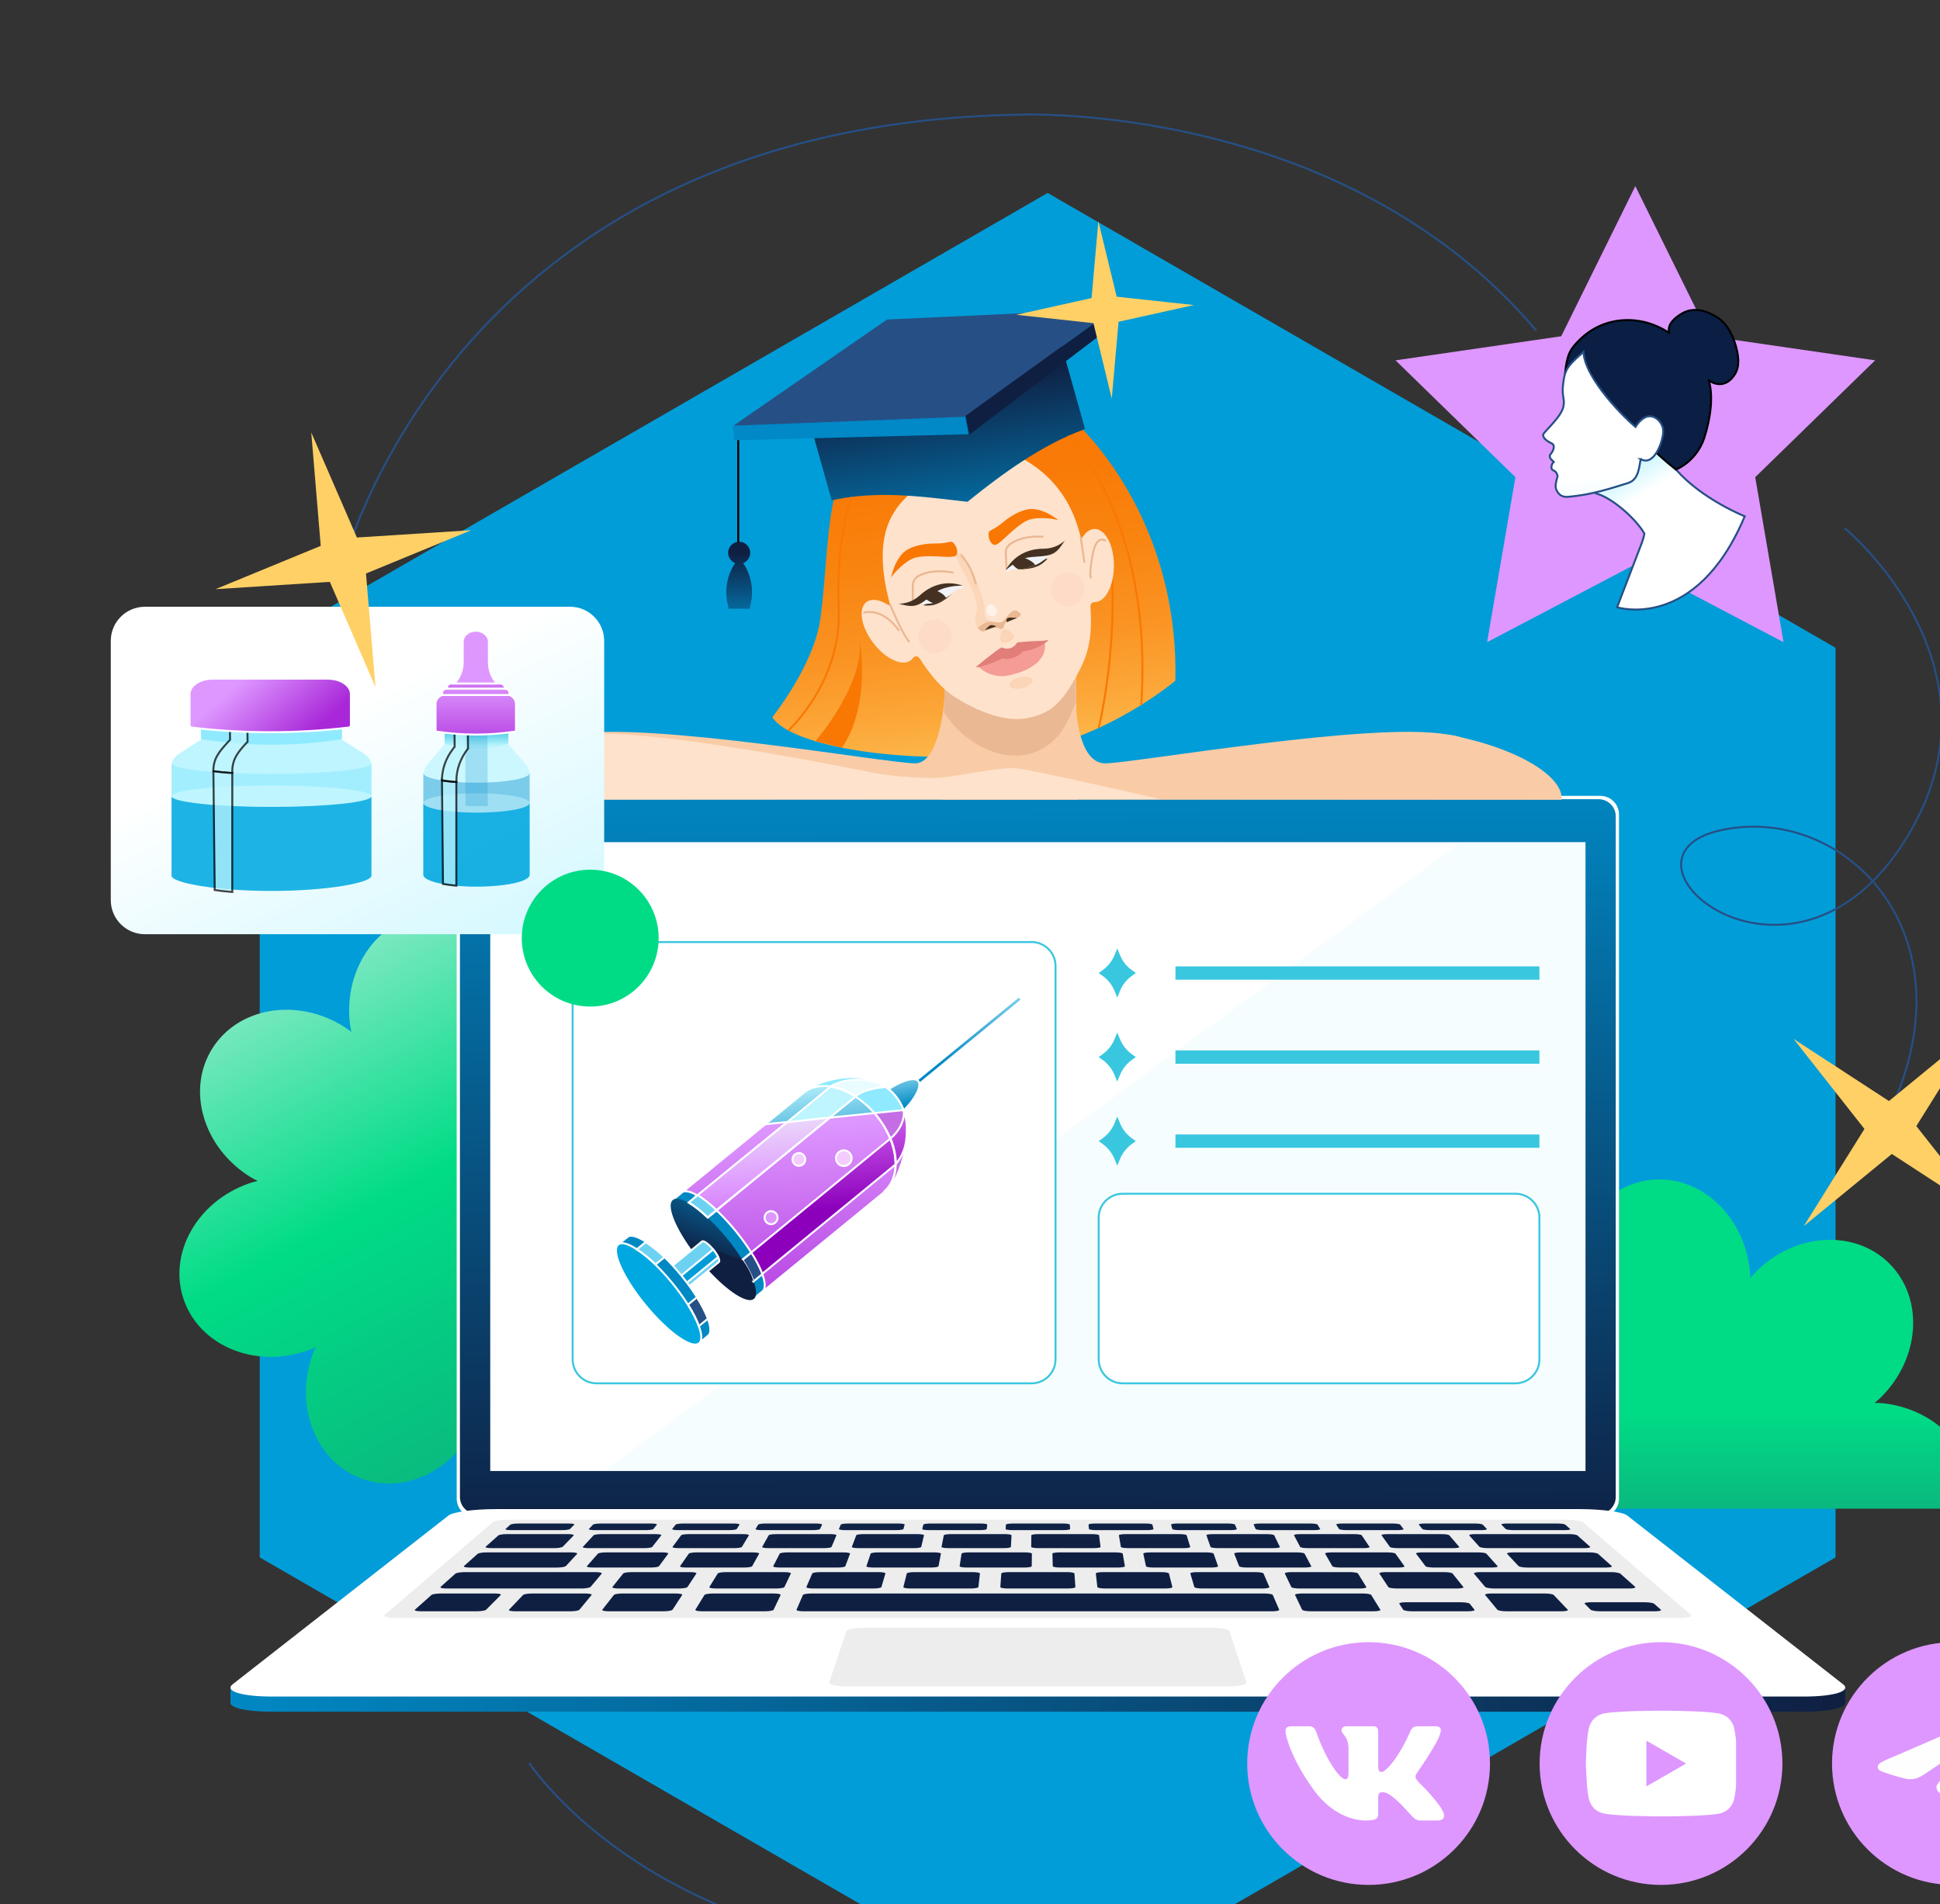 <svg width="164" height="161" viewBox="0 0 164 161" fill="none" xmlns="http://www.w3.org/2000/svg">
<rect x="0" y="0" width="164" height="161" fill="#333333" stroke="none"/>
<path d="M88.563 16.314L155.169 54.77V131.68L88.563 170.135L21.957 131.68V54.77L88.563 16.314Z" fill="#019DD8"/>
<path d="M65.29 60.634C65.29 60.634 68.818 56.248 69.354 52.289C70.233 45.807 69.557 38.655 74.264 36.516C74.264 36.516 77.544 34.578 80.451 35.179C80.451 35.179 85.285 30.61 90.259 35.063C94.17 38.564 99.618 46.361 99.362 57.551C99.362 57.551 93.397 62.632 86.039 63.593C76.688 64.813 66.735 63.075 65.292 60.634H65.29Z" fill="url(#paint0_linear_1911_4796)"/>
<path d="M92.879 61.544C92.879 61.544 94.552 54.86 93.909 47.32" stroke="#F97803" stroke-width="0.166" stroke-miterlimit="10"/>
<path d="M159.225 118.65C158.984 118.624 158.731 118.614 158.471 118.614C158.674 118.451 158.865 118.282 159.037 118.111C162.34 114.81 162.649 109.764 159.726 106.837C156.803 103.913 151.755 104.216 148.453 107.517C148.281 107.688 148.115 107.881 147.953 108.084C147.951 107.825 147.94 107.57 147.913 107.329C147.392 102.687 143.638 99.3 139.53 99.761C135.419 100.222 132.511 104.357 133.031 108.998C133.057 109.24 133.105 109.489 133.164 109.741C132.959 109.581 132.754 109.431 132.548 109.301C128.596 106.814 123.605 107.637 121.404 111.137C119.202 114.638 120.622 119.491 124.575 121.978C124.78 122.108 125.005 122.226 125.238 122.338C124.985 122.398 124.74 122.464 124.511 122.544C121.917 123.45 119.997 125.351 119.132 127.557H166.705C166.738 127.387 166.766 127.215 166.786 127.041C167.251 122.932 163.866 119.175 159.227 118.65H159.225Z" fill="url(#paint1_linear_1911_4796)"/>
<path d="M56.27 84.347C53.347 81.422 48.3 81.725 44.997 85.026C44.825 85.198 44.659 85.391 44.497 85.594C44.496 85.334 44.484 85.08 44.458 84.838C43.936 80.197 40.182 76.809 36.074 77.27C31.964 77.732 29.055 81.867 29.575 86.508C29.602 86.749 29.65 86.999 29.708 87.251C29.503 87.091 29.299 86.941 29.092 86.811C25.14 84.324 20.149 85.146 17.948 88.647C15.746 92.148 17.166 97.001 21.12 99.488C21.325 99.618 21.549 99.736 21.782 99.847C21.529 99.907 21.285 99.974 21.055 100.054C16.647 101.594 14.178 106.007 15.543 109.912C16.906 113.816 21.586 115.732 25.996 114.192C26.226 114.112 26.459 114.011 26.692 113.898C26.58 114.132 26.48 114.367 26.4 114.597C24.855 119.003 26.768 123.685 30.67 125.053C34.572 126.421 38.989 123.958 40.534 119.549C40.614 119.32 40.68 119.075 40.737 118.822C40.852 119.055 40.972 119.28 41.101 119.484C43.584 123.44 48.436 124.863 51.939 122.664C55.441 120.465 56.269 115.478 53.785 111.522C53.655 111.316 53.505 111.113 53.344 110.91C53.597 110.966 53.848 111.011 54.09 111.039C58.729 111.564 62.868 108.659 63.334 104.549C63.798 100.44 60.414 96.683 55.774 96.158C55.533 96.132 55.28 96.122 55.02 96.122C55.223 95.959 55.415 95.79 55.586 95.619C58.889 92.318 59.199 87.272 56.275 84.346L56.27 84.347Z" fill="url(#paint2_linear_1911_4796)"/>
<path d="M135.287 67.289H40.185C39.314 67.289 38.608 67.995 38.608 68.866V126.713C38.608 127.584 39.314 128.289 40.185 128.289H135.287C136.158 128.289 136.863 127.584 136.863 126.713V68.866C136.863 67.995 136.158 67.289 135.287 67.289Z" fill="white"/>
<path d="M136.59 126.56V69.019C136.59 68.221 135.943 67.574 135.145 67.574H40.326C39.528 67.574 38.881 68.221 38.881 69.019V126.56C38.881 127.358 39.528 128.005 40.326 128.005H135.145C135.943 128.005 136.59 127.358 136.59 126.56Z" fill="url(#paint3_linear_1911_4796)"/>
<path d="M155.989 142.691H155.066V143.114L137.55 129.419C137.169 129.121 135.394 128.881 133.582 128.881H41.889C40.078 128.881 38.303 129.119 37.92 129.419L20.915 142.715H19.483V143.985C19.508 144.411 20.875 144.727 22.974 144.727H152.498C154.602 144.727 155.97 144.409 155.987 143.982H155.989V142.691Z" fill="url(#paint4_linear_1911_4796)"/>
<path d="M152.498 143.442H22.976C20.416 143.442 18.943 142.972 19.668 142.405L37.922 128.131C38.303 127.833 40.078 127.594 41.891 127.594H133.583C135.396 127.594 137.169 127.832 137.552 128.131L155.806 142.405C156.532 142.972 155.057 143.442 152.498 143.442Z" fill="white"/>
<path d="M141.904 136.804H33.57C32.821 136.804 32.355 136.683 32.53 136.535L41.686 128.681C41.806 128.577 42.403 128.494 43.023 128.494H132.451C133.069 128.494 133.668 128.577 133.788 128.681L142.944 136.535C143.117 136.683 142.651 136.804 141.904 136.804Z" fill="#EDEDED"/>
<path d="M103.958 142.578H71.516C70.677 142.578 70.046 142.424 70.108 142.238L71.546 137.908C71.598 137.752 72.257 137.625 73.019 137.625H102.453C103.216 137.625 103.875 137.752 103.926 137.908L105.365 142.238C105.426 142.424 104.797 142.578 103.956 142.578H103.958Z" fill="#EDEDED"/>
<path d="M44.809 132.922H39.266C38.921 132.922 38.575 132.983 38.49 133.058L37.25 134.164C37.16 134.244 37.376 134.307 37.731 134.307H49.169C49.524 134.307 49.865 134.242 49.933 134.164L50.862 133.058C50.925 132.983 50.697 132.922 50.355 132.922H44.811H44.809Z" fill="url(#paint5_linear_1911_4796)"/>
<path d="M57.39 134.307H52.314C51.959 134.307 51.715 134.252 51.768 134.185L52.687 133.037C52.737 132.973 53.058 132.922 53.401 132.922H58.322C58.667 132.922 58.911 132.973 58.87 133.037L58.114 134.185C58.069 134.252 57.746 134.307 57.391 134.307H57.39Z" fill="url(#paint6_linear_1911_4796)"/>
<path d="M65.61 134.307H60.534C60.179 134.307 59.925 134.252 59.966 134.185L60.675 133.037C60.715 132.973 61.025 132.922 61.37 132.922H66.291C66.635 132.922 66.888 132.973 66.858 133.037L66.311 134.185C66.279 134.252 65.964 134.307 65.61 134.307Z" fill="url(#paint7_linear_1911_4796)"/>
<path d="M73.831 134.307H68.756C68.401 134.307 68.136 134.252 68.166 134.185L68.666 133.037C68.694 132.973 68.994 132.922 69.338 132.922H74.259C74.604 132.922 74.867 132.973 74.849 133.037L74.511 134.185C74.491 134.252 74.188 134.307 73.833 134.307H73.831Z" fill="url(#paint8_linear_1911_4796)"/>
<path d="M90.275 134.307H85.199C84.844 134.307 84.559 134.252 84.564 134.185L84.646 133.037C84.651 132.973 84.932 132.922 85.277 132.922H90.198C90.543 132.922 90.824 132.973 90.829 133.037L90.91 134.185C90.915 134.252 90.631 134.307 90.276 134.307H90.275Z" fill="url(#paint9_linear_1911_4796)"/>
<path d="M82.054 134.307H76.978C76.623 134.307 76.349 134.252 76.367 134.185L76.657 133.037C76.673 132.973 76.965 132.922 77.309 132.922H82.23C82.575 132.922 82.848 132.973 82.84 133.037L82.711 134.185C82.705 134.252 82.41 134.307 82.055 134.307H82.054Z" fill="url(#paint10_linear_1911_4796)"/>
<path d="M98.497 134.307H93.421C93.066 134.307 92.772 134.252 92.765 134.185L92.637 133.037C92.63 132.973 92.903 132.922 93.246 132.922H98.167C98.512 132.922 98.803 132.973 98.818 133.037L99.108 134.185C99.124 134.252 98.851 134.307 98.497 134.307Z" fill="url(#paint11_linear_1911_4796)"/>
<path d="M106.718 134.307H101.642C101.288 134.307 100.983 134.252 100.965 134.185L100.627 133.037C100.609 132.973 100.872 132.922 101.216 132.922H106.137C106.482 132.922 106.781 132.973 106.81 133.037L107.309 134.185C107.339 134.252 107.074 134.307 106.72 134.307H106.718Z" fill="url(#paint12_linear_1911_4796)"/>
<path d="M114.939 134.307H109.863C109.509 134.307 109.194 134.252 109.162 134.185L108.615 133.037C108.585 132.973 108.839 132.922 109.182 132.922H114.103C114.448 132.922 114.758 132.973 114.797 133.037L115.507 134.185C115.548 134.252 115.294 134.307 114.939 134.307Z" fill="url(#paint13_linear_1911_4796)"/>
<path d="M123.161 134.307H118.085C117.731 134.307 117.408 134.252 117.363 134.185L116.607 133.037C116.566 132.973 116.81 132.922 117.155 132.922H122.076C122.42 132.922 122.74 132.973 122.79 133.037L123.709 134.185C123.762 134.252 123.519 134.307 123.163 134.307H123.161Z" fill="url(#paint14_linear_1911_4796)"/>
<path d="M48.201 136.235H43.573C43.204 136.235 42.961 136.175 43.029 136.104L44.218 134.855C44.283 134.787 44.627 134.73 44.985 134.73H49.465C49.823 134.73 50.068 134.785 50.011 134.855L48.98 136.104C48.92 136.177 48.571 136.235 48.201 136.235Z" fill="url(#paint15_linear_1911_4796)"/>
<path d="M40.294 136.233H35.595C35.225 136.233 34.992 136.173 35.074 136.102L36.474 134.853C36.55 134.785 36.903 134.729 37.261 134.729H41.811C42.169 134.729 42.404 134.783 42.335 134.853L41.095 136.102C41.022 136.175 40.664 136.233 40.294 136.233Z" fill="url(#paint16_linear_1911_4796)"/>
<path d="M56.094 136.233H51.483C51.114 136.233 50.861 136.173 50.917 136.102L51.896 134.853C51.949 134.785 52.284 134.729 52.642 134.729H57.106C57.464 134.729 57.719 134.783 57.672 134.853L56.852 136.102C56.803 136.175 56.466 136.233 56.094 136.233Z" fill="url(#paint17_linear_1911_4796)"/>
<path d="M131.987 136.233H127.359C126.99 136.233 126.64 136.173 126.58 136.102L125.548 134.853C125.492 134.785 125.735 134.729 126.094 134.729H130.574C130.932 134.729 131.275 134.783 131.341 134.853L132.533 136.102C132.603 136.175 132.36 136.233 131.989 136.233H131.987Z" fill="url(#paint18_linear_1911_4796)"/>
<path d="M124.08 136.233H119.38C119.011 136.233 118.671 136.173 118.623 136.101L118.292 135.597C118.245 135.525 118.501 135.469 118.866 135.469H123.489C123.853 135.469 124.193 135.527 124.25 135.597L124.646 136.101C124.702 136.175 124.449 136.233 124.08 136.233Z" fill="url(#paint19_linear_1911_4796)"/>
<path d="M139.878 136.233H135.267C134.897 136.233 134.538 136.173 134.466 136.101L133.965 135.597C133.893 135.525 134.131 135.469 134.496 135.469H139.032C139.397 135.469 139.756 135.527 139.836 135.597L140.402 136.101C140.484 136.175 140.251 136.233 139.881 136.233H139.878Z" fill="url(#paint20_linear_1911_4796)"/>
<path d="M64.666 136.233H59.372C59.002 136.233 58.739 136.173 58.784 136.102L59.553 134.853C59.597 134.785 59.921 134.729 60.279 134.729H65.403C65.761 134.729 66.026 134.783 65.993 134.853L65.398 136.102C65.363 136.175 65.035 136.233 64.666 136.233Z" fill="url(#paint21_linear_1911_4796)"/>
<path d="M116.101 136.233H110.807C110.438 136.233 110.11 136.173 110.075 136.102L109.48 134.853C109.447 134.785 109.712 134.729 110.07 134.729H115.194C115.552 134.729 115.876 134.783 115.919 134.853L116.689 136.102C116.734 136.175 116.471 136.233 116.101 136.233Z" fill="url(#paint22_linear_1911_4796)"/>
<path d="M130.663 132.922H125.12C124.775 132.922 124.549 132.983 124.612 133.058L125.541 134.164C125.608 134.244 125.949 134.307 126.305 134.307H137.743C138.098 134.307 138.313 134.242 138.225 134.164L136.984 133.058C136.899 132.983 136.553 132.922 136.209 132.922H130.665H130.663Z" fill="url(#paint23_linear_1911_4796)"/>
<path d="M44.711 131.254H41.115C40.784 131.254 40.453 131.311 40.375 131.38L39.228 132.403C39.146 132.476 39.354 132.536 39.695 132.536H47.105C47.446 132.536 47.778 132.476 47.844 132.403L48.786 131.38C48.851 131.311 48.635 131.254 48.304 131.254H44.708H44.711Z" fill="url(#paint24_linear_1911_4796)"/>
<path d="M62.904 132.534H58.028C57.687 132.534 57.445 132.484 57.488 132.423L58.231 131.36C58.273 131.302 58.574 131.254 58.903 131.254H63.636C63.968 131.254 64.209 131.302 64.176 131.36L63.583 132.423C63.548 132.484 63.243 132.534 62.904 132.534Z" fill="url(#paint25_linear_1911_4796)"/>
<path d="M55.004 132.534H50.128C49.787 132.534 49.556 132.484 49.611 132.423L50.546 131.36C50.598 131.302 50.907 131.254 51.239 131.254H55.971C56.303 131.254 56.536 131.302 56.493 131.36L55.705 132.423C55.658 132.484 55.346 132.534 55.004 132.534Z" fill="url(#paint26_linear_1911_4796)"/>
<path d="M70.801 132.534H65.923C65.582 132.534 65.332 132.484 65.364 132.423L65.913 131.36C65.943 131.302 66.236 131.254 66.568 131.254H71.3C71.632 131.254 71.881 131.302 71.86 131.36L71.46 132.423C71.437 132.484 71.142 132.534 70.801 132.534Z" fill="url(#paint27_linear_1911_4796)"/>
<path d="M78.7 132.534H73.823C73.481 132.534 73.222 132.484 73.243 132.423L73.6 131.36C73.62 131.302 73.903 131.254 74.234 131.254H78.967C79.298 131.254 79.556 131.302 79.544 131.36L79.338 132.423C79.326 132.484 79.04 132.534 78.699 132.534H78.7Z" fill="url(#paint28_linear_1911_4796)"/>
<path d="M94.494 132.534H89.618C89.277 132.534 88.999 132.484 88.998 132.423L88.966 131.36C88.964 131.302 89.231 131.254 89.562 131.254H94.295C94.626 131.254 94.902 131.302 94.912 131.36L95.094 132.423C95.104 132.484 94.836 132.534 94.496 132.534H94.494Z" fill="url(#paint29_linear_1911_4796)"/>
<path d="M86.598 132.534H81.722C81.38 132.534 81.112 132.484 81.122 132.423L81.285 131.36C81.294 131.302 81.57 131.254 81.901 131.254H86.634C86.966 131.254 87.232 131.302 87.232 131.36L87.219 132.423C87.219 132.484 86.941 132.534 86.599 132.534H86.598Z" fill="url(#paint30_linear_1911_4796)"/>
<path d="M102.394 132.534H97.516C97.175 132.534 96.889 132.484 96.876 132.423L96.651 131.36C96.639 131.302 96.897 131.254 97.227 131.254H101.96C102.291 131.254 102.576 131.302 102.595 131.36L102.97 132.423C102.992 132.484 102.734 132.534 102.392 132.534H102.394Z" fill="url(#paint31_linear_1911_4796)"/>
<path d="M110.292 132.534H105.414C105.073 132.534 104.777 132.484 104.753 132.423L104.335 131.36C104.312 131.302 104.562 131.254 104.893 131.254H109.626C109.957 131.254 110.25 131.302 110.282 131.36L110.85 132.423C110.883 132.484 110.633 132.534 110.292 132.534Z" fill="url(#paint32_linear_1911_4796)"/>
<path d="M118.191 132.534H113.313C112.972 132.534 112.667 132.484 112.631 132.423L112.02 131.36C111.986 131.302 112.226 131.254 112.557 131.254H117.29C117.621 131.254 117.923 131.302 117.966 131.36L118.727 132.423C118.772 132.484 118.53 132.534 118.191 132.534Z" fill="url(#paint33_linear_1911_4796)"/>
<path d="M126.088 132.534H121.212C120.871 132.534 120.556 132.484 120.51 132.423L119.706 131.36C119.661 131.302 119.894 131.254 120.223 131.254H124.956C125.288 131.254 125.597 131.302 125.65 131.36L126.604 132.423C126.659 132.484 126.43 132.534 126.088 132.534Z" fill="url(#paint34_linear_1911_4796)"/>
<path d="M54.583 129.372H50.263C49.946 129.372 49.732 129.329 49.782 129.275L50.13 128.907C50.179 128.856 50.471 128.812 50.784 128.812H55.044C55.355 128.812 55.573 128.854 55.532 128.907L55.234 129.275C55.19 129.329 54.899 129.372 54.583 129.372Z" fill="url(#paint35_linear_1911_4796)"/>
<path d="M47.519 129.372H43.199C42.883 129.372 42.675 129.329 42.735 129.275L43.148 128.907C43.206 128.856 43.506 128.812 43.817 128.812H48.077C48.388 128.812 48.6 128.854 48.548 128.907L48.185 129.275C48.132 129.329 47.834 129.372 47.518 129.372H47.519Z" fill="url(#paint36_linear_1911_4796)"/>
<path d="M61.646 129.372H57.326C57.01 129.372 56.787 129.329 56.828 129.275L57.113 128.907C57.153 128.856 57.438 128.812 57.751 128.812H62.011C62.322 128.812 62.548 128.854 62.515 128.907L62.282 129.275C62.249 129.329 61.964 129.372 61.649 129.372H61.646Z" fill="url(#paint37_linear_1911_4796)"/>
<path d="M68.708 129.372H64.388C64.072 129.372 63.842 129.329 63.874 129.275L64.094 128.907C64.125 128.856 64.402 128.812 64.715 128.812H68.975C69.286 128.812 69.519 128.854 69.496 128.907L69.326 129.275C69.301 129.329 69.026 129.372 68.71 129.372H68.708Z" fill="url(#paint38_linear_1911_4796)"/>
<path d="M82.835 129.372H78.515C78.198 129.372 77.954 129.329 77.965 129.275L78.055 128.907C78.069 128.856 78.332 128.812 78.643 128.812H82.903C83.214 128.812 83.462 128.854 83.457 128.907L83.417 129.275C83.412 129.329 83.151 129.372 82.835 129.372Z" fill="url(#paint39_linear_1911_4796)"/>
<path d="M75.772 129.372H71.452C71.135 129.372 70.897 129.329 70.921 129.275L71.075 128.907C71.097 128.856 71.367 128.812 71.68 128.812H75.94C76.251 128.812 76.492 128.854 76.477 128.907L76.373 129.275C76.358 129.329 76.09 129.372 75.773 129.372H75.772Z" fill="url(#paint40_linear_1911_4796)"/>
<path d="M89.897 129.372H85.577C85.26 129.372 85.007 129.329 85.011 129.275L85.036 128.907C85.039 128.856 85.295 128.812 85.607 128.812H89.867C90.178 128.812 90.434 128.854 90.438 128.907L90.463 129.275C90.466 129.329 90.213 129.372 89.897 129.372Z" fill="url(#paint41_linear_1911_4796)"/>
<path d="M96.96 129.372H92.64C92.324 129.372 92.064 129.329 92.058 129.275L92.018 128.907C92.013 128.856 92.261 128.812 92.572 128.812H96.832C97.143 128.812 97.406 128.854 97.42 128.907L97.51 129.275C97.523 129.329 97.276 129.372 96.96 129.372Z" fill="url(#paint42_linear_1911_4796)"/>
<path d="M104.022 129.372H99.702C99.386 129.372 99.118 129.329 99.103 129.275L98.998 128.907C98.983 128.856 99.224 128.812 99.535 128.812H103.795C104.107 128.812 104.378 128.854 104.4 128.907L104.555 129.275C104.576 129.329 104.338 129.372 104.024 129.372H104.022Z" fill="url(#paint43_linear_1911_4796)"/>
<path d="M111.085 129.372H106.765C106.449 129.372 106.172 129.329 106.149 129.275L105.979 128.907C105.956 128.856 106.189 128.812 106.5 128.812H110.76C111.072 128.812 111.35 128.854 111.381 128.907L111.601 129.275C111.633 129.329 111.403 129.372 111.087 129.372H111.085Z" fill="url(#paint44_linear_1911_4796)"/>
<path d="M118.149 129.372H113.829C113.513 129.372 113.23 129.329 113.196 129.275L112.963 128.907C112.93 128.856 113.156 128.812 113.468 128.812H117.728C118.039 128.812 118.324 128.854 118.365 128.907L118.65 129.275C118.692 129.329 118.468 129.372 118.152 129.372H118.149Z" fill="url(#paint45_linear_1911_4796)"/>
<path d="M125.21 129.372H120.891C120.574 129.372 120.283 129.329 120.24 129.275L119.942 128.907C119.9 128.856 120.118 128.812 120.429 128.812H124.689C125.001 128.812 125.294 128.854 125.344 128.907L125.692 129.275C125.742 129.329 125.527 129.372 125.21 129.372Z" fill="url(#paint46_linear_1911_4796)"/>
<path d="M132.273 129.372H127.953C127.637 129.372 127.339 129.329 127.286 129.275L126.923 128.907C126.871 128.856 127.083 128.812 127.394 128.812H131.654C131.965 128.812 132.265 128.854 132.323 128.907L132.736 129.275C132.796 129.329 132.588 129.372 132.272 129.372H132.273Z" fill="url(#paint47_linear_1911_4796)"/>
<path d="M131.123 131.254H127.887C127.556 131.254 127.341 131.311 127.406 131.38L128.367 132.403C128.435 132.476 128.768 132.536 129.109 132.536H135.776C136.118 132.536 136.327 132.476 136.244 132.403L135.097 131.38C135.019 131.311 134.688 131.254 134.356 131.254H131.12H131.123Z" fill="url(#paint48_linear_1911_4796)"/>
<path d="M46.292 129.707H42.83C42.512 129.707 42.194 129.759 42.122 129.824L41.06 130.771C40.983 130.839 41.188 130.894 41.516 130.894H46.865C47.193 130.894 47.513 130.839 47.577 130.771L48.491 129.824C48.553 129.759 48.346 129.707 48.027 129.707H46.294H46.292Z" fill="url(#paint49_linear_1911_4796)"/>
<path d="M62.061 130.894H57.368C57.04 130.894 56.809 130.848 56.852 130.791L57.583 129.807C57.623 129.752 57.914 129.709 58.232 129.709H62.79C63.108 129.709 63.341 129.752 63.308 129.807L62.717 130.791C62.682 130.848 62.389 130.894 62.061 130.894Z" fill="url(#paint50_linear_1911_4796)"/>
<path d="M54.461 130.894H49.768C49.44 130.894 49.217 130.848 49.271 130.791L50.181 129.807C50.231 129.752 50.531 129.709 50.849 129.709H55.407C55.725 129.709 55.949 129.752 55.906 129.807L55.135 130.791C55.09 130.848 54.787 130.894 54.459 130.894H54.461Z" fill="url(#paint51_linear_1911_4796)"/>
<path d="M69.66 130.894H64.968C64.64 130.894 64.4 130.848 64.431 130.791L64.983 129.807C65.013 129.752 65.296 129.709 65.615 129.709H70.173C70.491 129.709 70.731 129.752 70.709 129.807L70.296 130.791C70.273 130.848 69.987 130.894 69.659 130.894H69.66Z" fill="url(#paint52_linear_1911_4796)"/>
<path d="M77.259 130.894H72.566C72.239 130.894 71.99 130.848 72.012 130.791L72.383 129.807C72.403 129.752 72.68 129.709 72.998 129.709H77.556C77.874 129.709 78.122 129.752 78.11 129.807L77.877 130.791C77.864 130.848 77.587 130.894 77.258 130.894H77.259Z" fill="url(#paint53_linear_1911_4796)"/>
<path d="M92.458 130.894H87.766C87.438 130.894 87.173 130.848 87.173 130.791L87.186 129.807C87.186 129.752 87.446 129.709 87.764 129.709H92.322C92.64 129.709 92.904 129.752 92.911 129.807L93.036 130.791C93.043 130.848 92.783 130.894 92.455 130.894H92.458Z" fill="url(#paint54_linear_1911_4796)"/>
<path d="M84.859 130.894H80.166C79.838 130.894 79.582 130.848 79.593 130.791L79.786 129.807C79.796 129.752 80.064 129.709 80.382 129.709H84.94C85.258 129.709 85.515 129.752 85.511 129.807L85.458 130.791C85.455 130.848 85.187 130.894 84.859 130.894Z" fill="url(#paint55_linear_1911_4796)"/>
<path d="M100.057 130.894H95.365C95.037 130.894 94.764 130.848 94.754 130.791L94.587 129.807C94.577 129.752 94.829 129.709 95.148 129.709H99.706C100.024 129.709 100.297 129.752 100.314 129.807L100.618 130.791C100.637 130.848 100.385 130.894 100.057 130.894Z" fill="url(#paint56_linear_1911_4796)"/>
<path d="M107.656 130.894H102.963C102.635 130.894 102.352 130.848 102.332 130.791L101.987 129.807C101.969 129.752 102.21 129.709 102.53 129.709H107.088C107.406 129.709 107.687 129.752 107.714 129.807L108.198 130.791C108.227 130.848 107.984 130.894 107.656 130.894Z" fill="url(#paint57_linear_1911_4796)"/>
<path d="M115.256 130.894H110.563C110.235 130.894 109.943 130.848 109.913 130.791L109.389 129.807C109.361 129.752 109.595 129.709 109.913 129.709H114.471C114.789 129.709 115.077 129.752 115.114 129.807L115.777 130.791C115.815 130.848 115.58 130.894 115.252 130.894H115.256Z" fill="url(#paint58_linear_1911_4796)"/>
<path d="M122.855 130.894H118.162C117.834 130.894 117.534 130.848 117.495 130.791L116.79 129.807C116.752 129.752 116.978 129.709 117.296 129.709H121.854C122.172 129.709 122.469 129.752 122.515 129.807L123.358 130.791C123.406 130.848 123.181 130.894 122.853 130.894H122.855Z" fill="url(#paint59_linear_1911_4796)"/>
<path d="M127.797 129.707H124.68C124.362 129.707 124.151 129.759 124.207 129.824L125.056 130.771C125.118 130.839 125.433 130.894 125.761 130.894H133.958C134.286 130.894 134.49 130.839 134.414 130.771L133.352 129.824C133.278 129.759 132.962 129.707 132.644 129.707H127.797Z" fill="url(#paint60_linear_1911_4796)"/>
<path d="M107.527 136.235H67.945C67.576 136.235 67.301 136.175 67.333 136.104L67.875 134.855C67.905 134.787 68.22 134.73 68.578 134.73H106.895C107.253 134.73 107.567 134.785 107.597 134.855L108.14 136.104C108.171 136.177 107.897 136.235 107.527 136.235Z" fill="url(#paint61_linear_1911_4796)"/>
<path d="M134.03 71.205H41.443V124.373H134.03V71.205Z" fill="white"/>
<g style="mix-blend-mode:multiply" opacity="0.48">
<g style="mix-blend-mode:multiply" opacity="0.48">
<path d="M51.057 124.373H134.03V71.205H123.53L51.057 124.373Z" fill="#D7F4FB"/>
</g>
</g>
<g style="mix-blend-mode:multiply">
<path d="M87.204 79.65H50.435C49.316 79.65 48.409 80.557 48.409 81.676V114.934C48.409 116.053 49.316 116.96 50.435 116.96H87.204C88.323 116.96 89.23 116.053 89.23 114.934V81.676C89.23 80.557 88.323 79.65 87.204 79.65Z" fill="white"/>
<path d="M87.204 79.65H50.435C49.316 79.65 48.409 80.557 48.409 81.676V114.934C48.409 116.053 49.316 116.96 50.435 116.96H87.204C88.323 116.96 89.23 116.053 89.23 114.934V81.676C89.23 80.557 88.323 79.65 87.204 79.65Z" stroke="#39C7DF" stroke-width="0.166" stroke-miterlimit="10"/>
</g>
<path d="M70.986 96.833L71.046 96.907C71.098 96.97 71.191 96.98 71.254 96.928L86.278 84.626C86.341 84.575 86.351 84.481 86.299 84.418L86.239 84.344C86.187 84.281 86.094 84.272 86.03 84.324L71.006 96.625C70.943 96.677 70.934 96.77 70.986 96.833Z" fill="url(#paint62_linear_1911_4796)" stroke="white" stroke-width="0.166" stroke-miterlimit="10"/>
<path d="M71.654 97.79L76.141 94.116C77.139 93.255 78.02 91.883 77.627 91.404C77.234 90.924 75.691 91.605 74.719 92.379L70.232 96.053L71.654 97.79Z" fill="url(#paint63_linear_1911_4796)" stroke="white" stroke-width="0.166" stroke-miterlimit="10"/>
<path d="M56.886 101.448L63.733 109.809L75.108 100.494L75.104 100.489C75.124 100.477 75.143 100.465 75.161 100.45C75.79 99.934 77.936 95.398 75.717 92.688C73.343 89.788 68.943 91.574 68.314 92.088C68.296 92.103 68.281 92.118 68.266 92.137L68.262 92.132L56.887 101.448H56.886Z" fill="url(#paint64_linear_1911_4796)" stroke="white" stroke-width="0.166" stroke-miterlimit="10"/>
<path d="M56.886 101.449L63.733 109.811L75.108 100.495L75.104 100.49C75.124 100.479 75.143 100.467 75.161 100.452C75.704 100.007 77.299 96.498 76.36 93.861L64.7 95.05L56.886 101.449Z" fill="url(#paint65_linear_1911_4796)" stroke="white" stroke-width="0.166" stroke-miterlimit="10"/>
<path d="M63.7 109.808L64.554 109.108L64.543 109.093C64.992 108.444 63.981 106.265 62.182 104.066C60.382 101.869 58.445 100.447 57.719 100.76L56.868 101.464L63.7 109.806V109.808Z" fill="#0088C3" stroke="white" stroke-width="0.166" stroke-miterlimit="10"/>
<path d="M63.73 109.818C64.36 109.302 63.339 107.012 61.448 104.703C59.557 102.394 57.514 100.94 56.883 101.456C56.253 101.972 57.275 104.263 59.166 106.572C61.056 108.881 63.1 110.334 63.73 109.818Z" fill="url(#paint66_linear_1911_4796)"/>
<path d="M75.733 98.432C75.738 97.78 75.619 97.026 75.261 96.272L62.758 106.511C63.177 107.182 63.492 107.803 63.682 108.326L75.733 98.432Z" fill="url(#paint67_linear_1911_4796)" stroke="white" stroke-width="0.166" stroke-miterlimit="10"/>
<path d="M64.448 107.723C64.255 107.201 63.939 106.58 63.52 105.912L62.77 106.526C63.19 107.197 63.505 107.818 63.694 108.341L64.448 107.723Z" fill="#264F85" stroke="white" stroke-width="0.166" stroke-miterlimit="10"/>
<path d="M70.239 91.853C70.88 91.978 71.609 92.241 72.338 92.706L59.834 102.946C59.26 102.403 58.712 101.97 58.236 101.682L70.237 91.855L70.239 91.853Z" fill="#BEF5FF" stroke="white" stroke-width="0.166" stroke-miterlimit="10"/>
<path d="M60.029 102.754L70.165 94.482L66.529 94.884L58.769 101.216L60.029 102.754Z" fill="url(#paint68_linear_1911_4796)" stroke="white" stroke-width="0.166" stroke-miterlimit="10"/>
<path d="M58.98 101.045C59.455 101.336 60.001 101.769 60.572 102.312L59.823 102.926C59.248 102.383 58.701 101.951 58.225 101.663L58.979 101.045H58.98Z" fill="#6DD2F2" stroke="white" stroke-width="0.166" stroke-miterlimit="10"/>
<path d="M60.708 106.282L63.694 108.341C63.694 108.341 63.505 107.484 62.77 106.527L60.29 105.645L60.452 105.843C60.56 105.974 60.646 106.124 60.708 106.282Z" fill="url(#paint69_linear_1911_4796)"/>
<path d="M67.534 98.571C67.831 98.571 68.073 98.329 68.073 98.032C68.073 97.734 67.831 97.492 67.534 97.492C67.236 97.492 66.994 97.734 66.994 98.032C66.994 98.329 67.236 98.571 67.534 98.571Z" fill="#F5CCFF" stroke="white" stroke-width="0.166" stroke-miterlimit="10"/>
<path d="M71.332 98.585C71.698 98.585 71.995 98.288 71.995 97.922C71.995 97.556 71.698 97.26 71.332 97.26C70.967 97.26 70.67 97.556 70.67 97.922C70.67 98.288 70.967 98.585 71.332 98.585Z" fill="#F5CCFF" stroke="white" stroke-width="0.166" stroke-miterlimit="10"/>
<path d="M65.183 103.503C65.487 103.503 65.733 103.257 65.733 102.954C65.733 102.65 65.487 102.404 65.183 102.404C64.88 102.404 64.634 102.65 64.634 102.954C64.634 103.257 64.88 103.503 65.183 103.503Z" fill="#DE97FF" stroke="white" stroke-width="0.166" stroke-miterlimit="10"/>
<path d="M75.093 100.479C75.113 100.467 75.131 100.456 75.15 100.441C75.779 99.924 77.925 95.388 75.706 92.678C73.332 89.778 68.932 91.564 68.302 92.079C68.284 92.094 68.269 92.109 68.254 92.127L68.251 92.122L68.121 92.228C69.701 91.245 72.29 92.12 74.079 94.306C75.97 96.615 76.252 99.51 74.71 100.774" fill="#8FEAFF"/>
<path d="M75.093 100.479C75.113 100.467 75.131 100.456 75.15 100.441C75.779 99.924 77.925 95.388 75.706 92.678C73.332 89.778 68.932 91.564 68.302 92.079C68.284 92.094 68.269 92.109 68.254 92.127L68.251 92.122L68.121 92.228C69.701 91.245 72.29 92.12 74.079 94.306C75.97 96.615 76.252 99.51 74.71 100.774" stroke="white" stroke-width="0.166" stroke-miterlimit="10"/>
<path d="M76.376 93.859L73.928 94.109C73.984 94.174 74.039 94.239 74.094 94.307C75.985 96.616 76.267 99.511 74.725 100.775L75.11 100.478C75.13 100.467 75.148 100.455 75.166 100.44C75.299 100.33 75.501 100.042 75.714 99.628C76.35 98.336 77.086 95.849 76.376 93.859Z" fill="#C46EE5" stroke="white" stroke-width="0.166" stroke-miterlimit="10"/>
<path d="M74.941 91.905H74.939C72.376 90.534 70.222 91.837 70.222 91.837L70.295 91.867C70.959 91.978 71.655 92.258 72.324 92.686C73.212 91.962 74.921 91.905 74.941 91.903V91.905Z" fill="#E9FCFF" stroke="white" stroke-width="0.166" stroke-miterlimit="10"/>
<path d="M75.283 96.263C75.588 97.007 75.739 97.751 75.733 98.432C76.5 97.435 76.716 96.571 76.648 95.04C76.607 94.635 76.525 94.239 76.39 93.859C76.39 93.859 76.648 95.04 75.283 96.263Z" fill="url(#paint70_linear_1911_4796)" stroke="white" stroke-width="0.166" stroke-miterlimit="10"/>
<path d="M57.547 109.342L60.765 106.707C60.896 106.6 60.683 106.124 60.29 105.645C59.897 105.165 59.473 104.864 59.343 104.971L56.125 107.606L57.547 109.342Z" fill="#6DD2F2" stroke="white" stroke-width="0.166" stroke-miterlimit="10"/>
<path d="M57.315 109.061L60.708 106.282C60.62 106.096 60.475 105.871 60.29 105.645L56.834 108.475L57.315 109.061Z" fill="#009CD8" stroke="white" stroke-width="0.166" stroke-miterlimit="10"/>
<path d="M59.104 113.571L59.946 112.857C60.396 112.208 59.385 110.029 57.586 107.83C55.786 105.631 53.848 104.211 53.123 104.524L52.257 105.209L59.104 113.571Z" fill="#0088C3" stroke="white" stroke-width="0.166" stroke-miterlimit="10"/>
<path d="M59.1 113.58C59.73 113.064 58.709 110.774 56.818 108.465C54.927 106.155 52.884 104.702 52.254 105.218C51.623 105.734 52.645 108.024 54.536 110.333C56.426 112.642 58.47 114.096 59.1 113.58Z" fill="#00A8E1" stroke="white" stroke-width="0.166" stroke-miterlimit="10"/>
<path d="M59.843 111.497C59.65 110.974 59.334 110.353 58.914 109.686L58.165 110.3C58.584 110.971 58.899 111.592 59.089 112.114L59.843 111.497Z" fill="#264F85" stroke="white" stroke-width="0.166" stroke-miterlimit="10"/>
<path d="M54.584 105.021C55.058 105.313 55.604 105.746 56.175 106.288L55.426 106.903C54.852 106.36 54.304 105.927 53.828 105.639L54.582 105.021H54.584Z" fill="#6DD2F2" stroke="white" stroke-width="0.166" stroke-miterlimit="10"/>
<path d="M130.137 95.92H99.368V97.045H130.137V95.92Z" fill="#39C7DF"/>
<path d="M130.137 88.812H99.368V89.938H130.137V88.812Z" fill="#39C7DF"/>
<path d="M130.137 81.707H99.368V82.832H130.137V81.707Z" fill="#39C7DF"/>
<path d="M94.449 80.195L94.687 80.77C94.895 81.271 95.236 81.704 95.676 82.02L96.019 82.268L95.676 82.516C95.236 82.832 94.893 83.267 94.687 83.766L94.449 84.341L94.211 83.766C94.003 83.265 93.661 82.832 93.222 82.516L92.879 82.268L93.222 82.02C93.661 81.704 94.004 81.269 94.211 80.77L94.449 80.195Z" fill="#39C7DF"/>
<path d="M94.449 87.303L94.687 87.877C94.895 88.378 95.236 88.811 95.676 89.127L96.019 89.375L95.676 89.623C95.236 89.94 94.893 90.374 94.687 90.874L94.449 91.448L94.211 90.874C94.003 90.373 93.661 89.94 93.222 89.623L92.879 89.375L93.222 89.127C93.661 88.811 94.004 88.376 94.211 87.877L94.449 87.303Z" fill="#39C7DF"/>
<path d="M94.449 94.408L94.687 94.983C94.895 95.484 95.236 95.916 95.676 96.233L96.019 96.481L95.676 96.729C95.236 97.045 94.893 97.48 94.687 97.979L94.449 98.553L94.211 97.979C94.003 97.478 93.661 97.045 93.222 96.729L92.879 96.481L93.222 96.233C93.661 95.916 94.004 95.482 94.211 94.983L94.449 94.408Z" fill="#39C7DF"/>
<path d="M109.536 108.326C109.533 107.963 109.37 107.62 109.09 107.386L107.613 106.142C107.482 106.031 107.405 105.867 107.405 105.696V105.26H99.916V105.696C99.916 105.867 99.839 106.031 99.708 106.142L98.231 107.386C97.951 107.62 97.79 107.963 97.785 108.326C97.773 109.536 97.767 112.233 97.767 112.233C97.767 113.808 100.405 115.083 103.66 115.083C106.914 115.083 109.553 113.806 109.553 112.233C109.553 112.233 109.546 109.536 109.535 108.326H109.536Z" fill="#39C7DF"/>
<path d="M97.785 108.325C97.773 109.535 97.767 112.232 97.767 112.232C97.767 115.394 100.405 115.082 103.66 115.082C106.914 115.082 109.553 115.553 109.553 112.232C109.553 112.232 109.546 109.535 109.535 108.325L109.468 108.061H97.848L97.782 108.325H97.785Z" fill="#39C7DF"/>
<path d="M107.413 103.123H99.905C99.635 103.123 99.416 103.342 99.416 103.612V105.124C99.416 105.394 99.635 105.613 99.905 105.613H107.413C107.684 105.613 107.903 105.394 107.903 105.124V103.612C107.903 103.342 107.684 103.123 107.413 103.123Z" fill="#0088C3" stroke="white" stroke-width="0.166" stroke-miterlimit="10"/>
<path d="M125.28 114.435H115.421C115.065 114.435 114.775 114.179 114.775 113.864V105.679C114.775 105.182 115.23 104.781 115.789 104.781H124.912C125.471 104.781 125.926 105.182 125.926 105.679V113.864C125.926 114.18 125.636 114.435 125.28 114.435Z" fill="#39C7DF"/>
<path d="M115.338 103.123H125.418C125.728 103.123 125.981 103.374 125.981 103.686V105.613H114.777V103.686C114.777 103.376 115.029 103.123 115.34 103.123H115.338Z" fill="#0088C3" stroke="white" stroke-width="0.166" stroke-miterlimit="10"/>
<path d="M115.696 159.368C121.363 159.368 125.957 154.774 125.957 149.107C125.957 143.44 121.363 138.846 115.696 138.846C110.029 138.846 105.435 143.44 105.435 149.107C105.435 154.774 110.029 159.368 115.696 159.368Z" fill="#DE97FF"/>
<path d="M140.416 159.368C146.083 159.368 150.677 154.774 150.677 149.107C150.677 143.44 146.083 138.846 140.416 138.846C134.748 138.846 130.154 143.44 130.154 149.107C130.154 154.774 134.748 159.368 140.416 159.368Z" fill="#DE97FF"/>
<path d="M165.134 159.368C170.802 159.368 175.396 154.774 175.396 149.107C175.396 143.44 170.802 138.846 165.134 138.846C159.467 138.846 154.873 143.44 154.873 149.107C154.873 154.774 159.467 159.368 165.134 159.368Z" fill="#DE97FF"/>
<path d="M138.245 15.736L144.509 28.43L158.516 30.466L148.379 40.346L150.773 54.296L138.245 47.711L125.714 54.296L128.108 40.346L117.972 30.466L131.98 28.43L138.245 15.736Z" fill="#DE97FF"/>
<path d="M28.661 48.901C28.661 48.901 37.353 10.646 86.021 9.695C86.021 9.695 113.387 8.457 129.831 27.909" stroke="#264F85" stroke-width="0.166" stroke-linecap="round" stroke-linejoin="round"/>
<path d="M155.99 44.693C155.99 44.693 169.666 55.964 161.577 70.162C151.955 87.054 134.687 72.414 145.619 70.162C156.55 67.909 167.915 80.18 158.516 96.345" stroke="#264F85" stroke-width="0.166" stroke-linecap="round" stroke-linejoin="round"/>
<path d="M122.366 62.108C116.119 60.949 95.791 64.54 93.429 64.54C91.066 64.54 90.953 59.597 90.953 59.597V57.215H79.893L79.606 65.72H79.693V67.608H132.002C132.213 65.805 128.614 63.266 122.366 62.108Z" fill="#F9CCA7"/>
<path d="M72.694 67.574C72.694 67.574 83.788 65.01 84.998 64.945C86.208 64.88 89.596 65.543 90.953 65.719C92.309 65.896 95.269 65.659 96.841 65.361C98.412 65.063 118.828 60.803 123.526 62.345C128.224 63.886 131.832 65.25 132 67.607L72.692 67.574H72.694Z" fill="#F9CCA7"/>
<path d="M79.921 57.959C79.921 57.959 79.725 64.54 77.362 64.54C75 64.54 54.67 60.949 48.425 62.108C42.177 63.266 38.578 65.805 38.789 67.608H91.098L90.953 57.215L79.921 57.959Z" fill="#F9CCA7"/>
<path d="M79.793 60.208C81.962 63.691 87.023 65.61 89.788 61.781C90.165 61.175 90.625 60.288 90.953 59.347V57.215H79.893L79.791 60.208H79.793Z" fill="#EAB892"/>
<path d="M98.097 67.574C98.097 67.574 87.003 65.01 85.793 64.945C84.582 64.88 81.195 65.543 79.838 65.719C78.481 65.896 75.521 65.659 73.95 65.361C72.378 65.063 51.962 60.803 47.264 62.345C42.567 63.886 38.959 65.25 38.791 67.607L98.098 67.574H98.097Z" fill="#FEE2CC"/>
<path d="M92.542 44.721C92.138 44.721 91.767 45.004 91.482 45.471C91.452 45.52 91.376 45.505 91.362 45.449C89.488 37.428 81.412 37.132 80.085 37.568C80.45 41.761 72.376 40.491 75.234 51.097C75.251 51.159 75.191 51.214 75.138 51.177C74.409 50.701 73.688 50.568 73.242 50.907C72.528 51.452 72.785 52.995 73.819 54.355C74.853 55.715 76.272 56.376 76.987 55.833C77.061 55.778 77.122 55.712 77.175 55.637C77.314 55.441 77.608 55.452 77.736 55.655C78.622 57.042 79.608 58.249 80.853 59.023C83.223 60.495 85.419 61.049 86.961 60.694C88.77 60.278 89.756 59.592 91.281 56.629C92.101 55.034 92.333 53.554 92.181 51.272C92.168 51.069 92.334 50.907 92.537 50.909H92.541C93.44 50.909 94.167 49.524 94.167 47.816C94.167 46.108 93.44 44.723 92.541 44.723L92.542 44.721Z" fill="#FEE2CC"/>
<path d="M82.703 56.354C82.703 56.354 83.815 57.593 85.639 57.015C85.886 56.937 86.139 56.882 86.38 56.789C88.776 55.856 88.305 54.34 88.305 54.34C88.305 54.34 83.858 56.011 82.701 56.354H82.703Z" fill="#F49C95"/>
<path d="M82.463 56.424C82.463 56.424 84.216 54.954 84.675 54.737C84.675 54.737 85.462 55.152 86 54.318C86 54.318 86.858 54.213 87.843 54.191C88.133 54.184 88.294 54.179 88.562 54.116C88.594 54.108 88.617 54.151 88.592 54.175C88.366 54.393 87.602 54.925 86.443 55.092C86.178 55.553 85.143 55.833 84.77 55.666C84.77 55.666 83.357 56.362 82.461 56.424H82.463Z" fill="#E27E79"/>
<path opacity="0.54" d="M83.241 51.408C83.004 52.986 84.376 52.38 84.483 52.715C83.843 53.136 82.984 53.662 82.651 53.088C82.598 52.996 82.465 52.793 82.425 52.134C82.801 51.513 82.413 50.424 82.303 50.136C81.608 48.32 80.381 46.807 80.947 46.807C81.713 46.807 83.099 50.094 83.241 51.408Z" fill="#F9CCA7"/>
<path d="M78.441 51.028C78.441 51.028 79.48 51.013 80.533 50.129C80.533 50.129 79.619 51.141 78.596 51.193C77.572 51.244 78.441 51.028 78.441 51.028Z" fill="#443122"/>
<path d="M77.164 50.868V49.509C77.164 49.173 77.344 48.86 77.64 48.702C78.148 48.431 79.08 48.136 80.532 48.406" stroke="#EAB892" stroke-width="0.166" stroke-linecap="round" stroke-linejoin="round"/>
<path opacity="0.1" d="M79.037 55.216C79.816 55.216 80.448 54.584 80.448 53.804C80.448 53.025 79.816 52.393 79.037 52.393C78.257 52.393 77.625 53.025 77.625 53.804C77.625 54.584 78.257 55.216 79.037 55.216Z" fill="#F49C95"/>
<path d="M82.651 53.087C83.494 52.498 83.414 52.515 84.29 52.623C84.619 52.663 84.741 52.611 84.947 52.352C85.553 51.593 85.738 51.449 86.182 51.796C86.603 52.124 85.704 52.323 85.029 52.661C84.831 52.761 84.947 53.036 84.752 53.142C84.348 53.365 84.632 52.696 83.187 53.387C82.976 53.425 82.745 53.244 82.651 53.087Z" fill="#EAB892"/>
<path opacity="0.1" d="M90.257 51.237C91.037 51.237 91.669 50.605 91.669 49.826C91.669 49.046 91.037 48.414 90.257 48.414C89.478 48.414 88.846 49.046 88.846 49.826C88.846 50.605 89.478 51.237 90.257 51.237Z" fill="#F49C95"/>
<path d="M85.216 52.554C85.165 52.588 85.091 52.576 85.083 52.535C85.063 52.436 85.068 52.285 85.253 52.235C85.438 52.185 85.726 52.258 85.885 52.223C85.929 52.213 85.952 52.248 85.917 52.27L85.216 52.554Z" fill="#443122"/>
<path d="M84.154 52.984C84.191 52.973 84.202 52.94 84.172 52.93C84.042 52.88 83.763 52.795 83.635 52.915C83.528 53.013 83.395 53.136 83.308 53.216C83.282 53.239 83.31 53.266 83.348 53.253C83.523 53.193 83.851 53.081 84.154 52.986V52.984Z" fill="#443122"/>
<path d="M81.26 46.924C81.846 47.616 82.267 48.445 82.48 49.326" stroke="#EAB892" stroke-width="0.166" stroke-linecap="round" stroke-linejoin="round"/>
<path opacity="0.54" d="M84.307 51.704C84.286 51.941 84.061 52.114 83.805 52.091C83.548 52.067 83.358 51.858 83.378 51.621C83.398 51.385 83.495 51.083 83.751 51.107C84.008 51.13 84.327 51.468 84.306 51.704H84.307Z" fill="white"/>
<path d="M75.234 51.098C75.234 51.098 76.237 53.53 76.843 54.242" stroke="#EAB892" stroke-width="0.166" stroke-linecap="round" stroke-linejoin="round"/>
<path d="M91.362 45.447L91.67 47.517" stroke="#EAB892" stroke-width="0.166" stroke-linecap="round" stroke-linejoin="round"/>
<path d="M93.429 45.709C93.429 45.709 92.681 45.12 92.355 46.955C92.029 48.789 92.228 48.837 92.228 48.837" stroke="#EAB892" stroke-width="0.166" stroke-linecap="round" stroke-linejoin="round"/>
<path d="M73.053 51.799C73.053 51.799 74.526 51.299 75.969 53.272" stroke="#EAB892" stroke-width="0.166" stroke-linecap="round" stroke-linejoin="round"/>
<path opacity="0.56" d="M86.424 58.179C86.962 58.05 87.35 57.741 87.289 57.489C87.228 57.236 86.743 57.137 86.205 57.266C85.667 57.395 85.279 57.704 85.34 57.956C85.401 58.209 85.886 58.308 86.424 58.179Z" fill="#F9CCA7"/>
<path d="M91.727 36.278L91.554 36.342C88.058 37.625 84.682 40.097 82.015 42.246L81.792 42.426L81.183 42.356C77.665 41.948 74.053 41.476 70.308 42.305L67.657 32.884L89.077 26.859L91.727 36.28V36.278Z" fill="url(#paint71_linear_1911_4796)"/>
<path d="M62.487 47.675C63.002 47.675 63.42 47.256 63.42 46.74C63.42 46.225 63.002 45.807 62.487 45.807C61.971 45.807 61.553 46.225 61.553 46.74C61.553 47.256 61.971 47.675 62.487 47.675Z" fill="url(#paint72_linear_1911_4796)"/>
<path d="M134.969 41.735C136.329 42.118 138.305 43.879 139.01 45.113C138.941 45.602 138.654 46.257 138.478 46.719C137.887 48.261 137.296 49.802 136.703 51.342C136.703 51.342 143.354 53.471 147.494 43.653C147.494 43.653 143.885 42.22 141.682 39.699L139.267 37.072C139.267 37.072 133.572 41.342 134.969 41.735Z" fill="url(#paint73_linear_1911_4796)" stroke="#264F85" stroke-width="0.166" stroke-miterlimit="10"/>
<path d="M62.405 36.768V45.807" stroke="black" stroke-width="0.166" stroke-linecap="round" stroke-linejoin="round"/>
<path d="M62.487 47.168C61.578 48.203 61.208 49.605 61.488 50.953L61.594 51.471H63.377L63.484 50.953C63.764 49.605 63.394 48.203 62.485 47.168H62.487Z" fill="url(#paint74_linear_1911_4796)"/>
<path d="M132.304 31.59C132.463 30.042 132.671 29.586 133.511 28.752C135.757 26.524 138.965 26.682 141.117 28.162C140.891 27.447 141.577 26.849 142.231 26.481C143.185 25.947 144.257 26.248 145.178 26.836C146.098 27.423 146.616 28.588 146.842 29.657C146.981 30.306 147.032 31.039 146.686 31.605C145.92 32.853 144.89 32.502 144.439 32.139C144.848 33.398 144.633 35.277 144.072 37.027C143.779 37.943 142.997 39.121 141.678 39.7C140.135 38.485 139.669 37.891 138.712 37.02C136.974 35.441 135.519 33.551 134.435 31.468C134.275 31.16 134.119 30.844 133.886 30.588C133.606 30.28 132.261 32.001 132.303 31.588L132.304 31.59Z" fill="#0B1E44" stroke="black" stroke-width="0.166" stroke-linejoin="round"/>
<path d="M138.701 38.82C138.559 39.425 138.564 40.553 137.622 40.843C136.247 41.266 134.557 41.848 132.516 42.008C132.047 42.045 131.712 41.798 131.549 41.357C131.468 41.136 131.503 40.8 131.667 40.297C131.687 40.237 131.606 39.862 131.301 39.766C131.058 39.689 131.141 39.203 131.349 39.058C131.26 38.93 130.927 38.775 131.035 38.452C131.371 38.086 131.469 37.628 131.183 37.495C130.431 37.141 130.465 36.854 130.449 36.769C130.414 36.575 132.002 35.291 132.173 34.334C132.31 33.568 131.919 33.53 132.225 31.907C132.375 31.113 132.761 30.72 133.86 29.756C133.98 32.062 137.459 35.451 138.258 36.097C138.568 35.602 139.069 35.09 139.64 35.213C140.194 35.333 140.619 35.924 140.605 36.491C140.587 37.279 139.856 39.473 138.699 38.82H138.701Z" fill="url(#paint75_linear_1911_4796)" stroke="#264F85" stroke-width="0.166" stroke-miterlimit="10"/>
<path d="M44.77 149.107C44.77 149.107 61.373 174.466 106.623 161.631" stroke="#264F85" stroke-width="0.166" stroke-linecap="round" stroke-linejoin="round"/>
<path opacity="0.56" d="M85.561 53.531C85.967 53.901 85.458 54.201 85.2 54.284C84.942 54.367 84.472 54.44 84.561 53.891C84.611 53.581 84.597 53.282 84.855 53.2C85.113 53.118 85.33 53.322 85.561 53.533V53.531Z" fill="#F9CCA7"/>
<path d="M83.87 45.977C83.962 46.072 84.105 46.097 84.225 46.04C84.318 45.995 84.443 45.92 84.599 45.791C84.994 45.468 86.011 44.392 86.828 44.011C87.571 43.665 89.039 43.826 89.492 43.993C89.492 43.993 88.032 42.772 86.767 43.087C85.898 43.303 85.154 43.849 84.774 44.171C84.511 44.394 84.226 44.592 83.923 44.757C83.859 44.792 83.795 44.825 83.742 44.85C83.635 44.9 83.566 45.006 83.564 45.123C83.559 45.346 83.6 45.697 83.87 45.977Z" fill="#F97803"/>
<path d="M80.918 46.764C80.908 46.895 80.813 47.007 80.685 47.038C80.585 47.063 80.441 47.085 80.237 47.087C79.728 47.092 78.258 46.915 77.387 47.147C76.595 47.355 75.571 48.42 75.328 48.836C75.328 48.836 75.669 46.964 76.841 46.396C77.647 46.005 78.569 45.95 79.067 45.953C79.412 45.955 79.758 45.926 80.096 45.86C80.169 45.845 80.237 45.83 80.296 45.815C80.409 45.785 80.53 45.822 80.609 45.911C80.755 46.08 80.948 46.378 80.918 46.764Z" fill="#F97803"/>
<path d="M88.184 47.362C88.184 47.362 87.409 48.053 86.035 48.116C86.035 48.116 87.394 48.242 88.181 47.59C88.968 46.937 88.183 47.363 88.183 47.363L88.184 47.362Z" fill="#443122"/>
<path d="M85.097 48.15C85.097 48.15 84.939 48.338 85.106 48.358C85.272 48.378 85.304 48.22 85.498 48.172C85.693 48.123 86.291 48.154 86.754 48.02C87.216 47.887 88.117 47.736 88.846 46.672C88.846 46.672 86.129 46.81 85.096 48.15H85.097Z" fill="#F0F4F8"/>
<path d="M85.089 48.04L85.021 46.794C85.003 46.475 85.148 46.168 85.411 45.988C85.867 45.673 86.729 45.285 88.134 45.385" stroke="#EAB892" stroke-width="0.166" stroke-linecap="round" stroke-linejoin="round"/>
<path d="M81.25 49.519C81.25 49.519 81.494 49.548 81.384 49.678C81.275 49.808 81.146 49.71 80.968 49.807C80.79 49.903 80.372 50.329 79.941 50.544C79.51 50.759 78.744 51.257 77.487 50.967C77.487 50.967 79.582 49.231 81.25 49.519Z" fill="#F0F4F8"/>
<path d="M86.663 47.192C86.597 47.165 86.53 47.143 86.464 47.125C86.119 47.293 85.806 47.478 85.543 47.648C85.636 47.801 85.843 47.999 86.067 48.124C86.284 48.142 86.557 48.112 86.796 48.031C87.121 47.916 87.314 47.879 87.511 47.779C87.396 47.563 87.03 47.331 86.663 47.19V47.192Z" fill="#443122"/>
<path d="M84.997 48.239C84.997 48.239 85.941 47.322 86.883 47.14C87.278 47.064 87.95 47.069 88.46 46.979C89.304 46.831 89.537 46.404 90.025 45.707C90.025 45.707 89.841 45.875 89.53 46.053C89.124 46.286 88.659 46.393 88.19 46.393C87.461 46.393 85.891 46.599 84.997 48.239Z" fill="#443122"/>
<path d="M81.382 49.518C81.382 49.518 80.067 49.48 79.25 49.984C78.908 50.196 78.416 50.653 77.979 50.931C77.257 51.394 76.797 51.238 75.967 51.053C75.967 51.053 76.215 51.053 76.564 50.973C77.021 50.87 77.435 50.633 77.78 50.317C78.317 49.824 79.611 48.914 81.38 49.515L81.382 49.518Z" fill="#443122"/>
<path d="M79.217 49.973C79.15 49.946 79.084 49.925 79.017 49.906C78.673 50.074 78.36 50.259 78.097 50.429C78.222 50.635 78.491 50.843 78.839 50.978C78.864 50.988 78.889 50.995 78.914 51.003C79.38 50.883 79.728 50.682 79.98 50.556C79.865 50.339 79.585 50.114 79.219 49.973H79.217Z" fill="#443122"/>
<path d="M68.927 62.667C68.927 62.667 72.95 58.059 72.694 54.242C72.694 54.242 73.643 59.601 71.176 63.218L68.927 62.667Z" fill="#F97803"/>
<path d="M72.012 42.012C72.012 42.012 70.654 45.25 70.902 51.474C71.15 57.698 66.639 61.764 66.639 61.764" stroke="#F97803" stroke-width="0.166" stroke-miterlimit="10"/>
<path d="M90.257 36.871C90.257 36.871 97.508 43.733 96.478 59.596" stroke="#F97803" stroke-width="0.166" stroke-miterlimit="10"/>
<path d="M81.891 36.714L62.067 37.225L61.949 35.998L81.583 35.119L81.891 36.714Z" fill="#0088C7"/>
<path d="M62.006 35.991L74.984 27.018L94.172 26.121L81.515 35.237L62.006 35.991Z" fill="#264F85"/>
<path d="M81.953 36.748L94.29 27.354L94.172 26.127L81.647 35.153L81.953 36.748Z" fill="#0F1F42"/>
<path d="M48.188 51.301H12.252C10.658 51.301 9.365 52.593 9.365 54.187V76.102C9.365 77.696 10.658 78.988 12.252 78.988H48.188C49.782 78.988 51.075 77.696 51.075 76.102V54.187C51.075 52.593 49.782 51.301 48.188 51.301Z" fill="url(#paint76_linear_1911_4796)"/>
<path opacity="0.73" d="M44.436 64.634L42.976 62.916V60.27H37.587V62.916L36.127 64.634C35.909 64.891 35.791 65.2 35.791 65.517V73.97C35.791 74.518 37.802 74.962 40.282 74.962C42.763 74.962 44.774 74.518 44.774 73.97V65.517C44.774 65.2 44.656 64.891 44.438 64.634H44.436Z" fill="#BEF5FF"/>
<path d="M42.974 62.889C41.241 63.46 39.318 63.46 37.585 62.889V60.266H42.974V62.889Z" fill="url(#paint77_linear_1911_4796)"/>
<g style="mix-blend-mode:darken" opacity="0.22">
<path d="M40.281 66.182C37.8 66.182 35.789 65.814 35.789 65.361V73.97C35.789 74.517 37.8 74.962 40.281 74.962C42.761 74.962 44.772 74.517 44.772 73.97V65.361C44.772 65.816 42.761 66.182 40.281 66.182Z" fill="#0088C7"/>
</g>
<g style="mix-blend-mode:darken" opacity="0.22">
<path d="M41.235 68.156H39.353L39.325 61.766L41.206 61.899L41.235 68.156Z" fill="#0088C7"/>
</g>
<path opacity="0.84" d="M40.281 68.709C37.8 68.709 35.789 68.341 35.789 67.889V73.97C35.789 74.518 37.8 74.962 40.281 74.962C42.761 74.962 44.772 74.518 44.772 73.97V67.889C44.772 68.343 42.761 68.709 40.281 68.709Z" fill="#00A8E1"/>
<g style="mix-blend-mode:darken" opacity="0.22">
<path d="M40.281 66.182C37.8 66.182 35.789 65.814 35.789 65.361V67.888C35.789 67.434 37.8 67.068 40.281 67.068C42.761 67.068 44.772 67.436 44.772 67.888V65.361C44.772 65.816 42.761 66.182 40.281 66.182Z" fill="#0088C7"/>
</g>
<g style="mix-blend-mode:screen" opacity="0.73">
<path d="M37.362 65.982L37.446 74.736C37.785 74.797 38.166 74.849 38.579 74.887V66.139L38.586 66.122C38.138 66.089 37.725 66.041 37.364 65.984L37.362 65.982Z" fill="#BEF5FF"/>
<path d="M37.362 65.982L37.446 74.736C37.785 74.797 38.166 74.849 38.579 74.887V66.139L38.586 66.122C38.138 66.089 37.725 66.041 37.364 65.984L37.362 65.982Z" stroke="black" stroke-width="0.166" stroke-miterlimit="10"/>
</g>
<g style="mix-blend-mode:screen" opacity="0.73">
<path d="M39.517 59.598H38.391L38.436 63.137L38.28 63.34C37.68 64.124 37.362 65.036 37.362 65.97V65.982C37.722 66.038 38.133 66.085 38.579 66.12V66.013C38.583 65.053 38.932 64.086 39.566 63.29L39.517 59.598Z" fill="#BEF5FF"/>
<path d="M39.517 59.598H38.391L38.436 63.137L38.28 63.34C37.68 64.124 37.362 65.036 37.362 65.97V65.982C37.722 66.038 38.133 66.085 38.579 66.12V66.013C38.583 65.053 38.932 64.086 39.566 63.29L39.517 59.598Z" stroke="black" stroke-width="0.166" stroke-miterlimit="10"/>
</g>
<path d="M38.138 57.787H42.305C42.503 57.787 42.665 57.949 42.665 58.147V58.208C42.665 58.262 42.621 58.303 42.57 58.303H37.875C37.822 58.303 37.78 58.26 37.78 58.208V58.147C37.78 57.949 37.942 57.787 38.14 57.787H38.138Z" fill="url(#paint78_linear_1911_4796)" stroke="white" stroke-width="0.166" stroke-miterlimit="10"/>
<path d="M42.013 57.788C41.567 57.27 41.327 56.644 41.327 56.003V54.263C41.327 53.746 40.833 53.326 40.222 53.326C39.611 53.326 39.117 53.746 39.117 54.263V56.003C39.117 56.644 38.877 57.268 38.431 57.788H42.015H42.013Z" fill="url(#paint79_linear_1911_4796)" stroke="white" stroke-width="0.166" stroke-miterlimit="10"/>
<path d="M43.485 61.865C41.326 62.188 39.117 62.188 36.958 61.865C36.883 61.865 36.821 61.813 36.821 61.75V59.499C36.821 59.043 37.259 58.672 37.797 58.672H42.645C43.184 58.672 43.62 59.043 43.62 59.499V61.75C43.62 61.813 43.558 61.865 43.483 61.865H43.485Z" fill="url(#paint80_linear_1911_4796)" stroke="white" stroke-width="0.166" stroke-miterlimit="10"/>
<path d="M43.014 58.76H37.428C37.397 58.76 37.37 58.738 37.37 58.712V58.57C37.37 58.377 37.555 58.221 37.781 58.221H42.657C42.885 58.221 43.069 58.377 43.069 58.57V58.712C43.069 58.738 43.044 58.76 43.01 58.76H43.014Z" fill="url(#paint81_linear_1911_4796)" stroke="white" stroke-width="0.166" stroke-miterlimit="10"/>
<g style="mix-blend-mode:multiply">
<path d="M128.111 100.93H94.905C93.786 100.93 92.879 101.837 92.879 102.956V114.933C92.879 116.052 93.786 116.959 94.905 116.959H128.111C129.23 116.959 130.137 116.052 130.137 114.933V102.956C130.137 101.837 129.23 100.93 128.111 100.93Z" fill="white"/>
<path d="M128.111 100.93H94.905C93.786 100.93 92.879 101.837 92.879 102.956V114.933C92.879 116.052 93.786 116.959 94.905 116.959H128.111C129.23 116.959 130.137 116.052 130.137 114.933V102.956C130.137 101.837 129.23 100.93 128.111 100.93Z" stroke="#39C7DF" stroke-width="0.166" stroke-miterlimit="10"/>
</g>
<path d="M49.895 85.104C53.091 85.104 55.681 82.514 55.681 79.318C55.681 76.122 53.091 73.531 49.895 73.531C46.699 73.531 44.108 76.122 44.108 79.318C44.108 82.514 46.699 85.104 49.895 85.104Z" fill="#00DC86"/>
<g style="mix-blend-mode:darken">
<path d="M30.767 63.731L27.807 61.833V58.908H18.093V61.833L15.134 63.731C14.722 64.016 14.501 64.355 14.501 64.706V74.046C14.501 74.651 18.283 75.316 22.949 75.316C27.616 75.316 31.398 74.651 31.398 74.046V64.706C31.398 64.357 31.177 64.016 30.765 63.731H30.767Z" fill="#BEF5FF"/>
</g>
<path opacity="0.84" d="M22.951 68.226C18.285 68.226 14.503 67.819 14.503 67.318V74.037C14.503 74.643 18.285 75.329 22.951 75.329C27.618 75.329 31.4 74.643 31.4 74.037V67.318C31.4 67.819 27.618 68.226 22.951 68.226Z" fill="#00A8E1"/>
<path d="M28.911 62.492C25.077 63.121 20.825 63.121 16.993 62.492V59.594H28.911V62.492Z" fill="#8FEAFF"/>
<g style="mix-blend-mode:screen" opacity="0.73">
<path d="M20.866 58.158H19.387L19.447 62.546L19.242 62.771C18.455 63.636 18.037 64.166 18.037 65.198V65.211C18.51 65.275 19.048 65.326 19.634 65.363V65.245C19.637 64.183 20.098 63.593 20.93 62.714L20.864 58.156L20.866 58.158Z" fill="#BEF5FF"/>
<path d="M20.866 58.158H19.387L19.447 62.546L19.242 62.771C18.455 63.636 18.037 64.166 18.037 65.198V65.211C18.51 65.275 19.048 65.326 19.634 65.363V65.245C19.637 64.183 20.098 63.593 20.93 62.714L20.864 58.156L20.866 58.158Z" stroke="black" stroke-width="0.166" stroke-miterlimit="10"/>
</g>
<path opacity="0.6" d="M22.951 65.435C18.285 65.435 14.503 65.028 14.503 64.527V67.319C14.503 66.818 18.285 66.412 22.951 66.412C27.618 66.412 31.4 66.818 31.4 67.319V64.527C31.4 65.028 27.618 65.435 22.951 65.435Z" fill="#8FEAFF"/>
<path d="M29.387 61.527C25.057 62.035 20.627 62.035 16.297 61.527C16.146 61.527 16.024 61.446 16.024 61.346V58.681C16.024 57.962 16.9 57.379 17.982 57.379H27.704C28.785 57.379 29.662 57.962 29.662 58.681V61.346C29.662 61.446 29.54 61.527 29.389 61.527H29.387Z" fill="url(#paint82_linear_1911_4796)" stroke="white" stroke-width="0.166" stroke-miterlimit="10"/>
<g style="mix-blend-mode:screen" opacity="0.73">
<path d="M18.039 65.213L18.149 75.251C18.595 75.319 19.095 75.376 19.637 75.417V65.384L19.645 65.364C19.056 65.326 18.515 65.274 18.041 65.211L18.039 65.213Z" fill="#BEF5FF"/>
<path d="M18.039 65.213L18.149 75.251C18.595 75.319 19.095 75.376 19.637 75.417V65.384L19.645 65.364C19.056 65.326 18.515 65.274 18.041 65.211L18.039 65.213Z" stroke="black" stroke-width="0.166" stroke-miterlimit="10"/>
</g>
<path fill-rule="evenodd" clip-rule="evenodd" d="M121.769 146.489C121.864 146.175 121.769 145.955 121.329 145.955H119.863C119.485 145.955 119.318 146.155 119.224 146.375C119.224 146.375 118.479 148.197 117.421 149.371C117.074 149.717 116.928 149.822 116.74 149.822C116.645 149.822 116.51 149.717 116.51 149.403V146.489C116.51 146.112 116.405 145.955 116.091 145.955H113.785C113.555 145.955 113.407 146.133 113.407 146.29C113.407 146.646 113.931 146.729 113.995 147.715V149.874C113.995 150.345 113.911 150.43 113.722 150.43C113.229 150.43 112.014 148.607 111.301 146.511C111.155 146.123 111.018 145.955 110.64 145.955H109.174C108.754 145.955 108.671 146.155 108.671 146.375C108.671 146.762 109.164 148.69 110.987 151.237C112.202 152.977 113.91 153.921 115.461 153.921C116.394 153.921 116.51 153.711 116.51 153.355V152.035C116.51 151.615 116.593 151.532 116.898 151.532C117.118 151.532 117.486 151.637 118.355 152.476C119.35 153.471 119.518 153.922 120.073 153.922H121.539C121.959 153.922 122.168 153.713 122.042 153.305C121.905 152.895 121.434 152.299 120.805 151.587C120.459 151.177 119.946 150.748 119.8 150.528C119.58 150.245 119.643 150.119 119.8 149.879C119.8 149.869 121.591 147.353 121.769 146.494V146.489Z" fill="white"/>
<path d="M134.067 149.389V148.833C134.071 148.815 134.074 148.798 134.076 148.78C134.081 148.683 134.084 148.588 134.087 148.492C134.099 148.235 134.107 147.979 134.121 147.724C134.139 147.406 134.166 147.088 134.206 146.772C134.236 146.541 134.272 146.311 134.325 146.085C134.474 145.457 134.996 144.983 135.577 144.873C135.809 144.829 136.04 144.8 136.275 144.78C136.608 144.753 136.941 144.728 137.274 144.711C137.605 144.693 137.938 144.68 138.269 144.671C138.774 144.658 139.276 144.648 139.781 144.641C140.586 144.63 141.39 144.641 142.195 144.661C142.661 144.673 143.127 144.693 143.591 144.711C143.763 144.718 143.934 144.73 144.106 144.741C144.319 144.758 144.53 144.776 144.743 144.796C144.95 144.816 145.158 144.841 145.361 144.888C145.822 144.991 146.175 145.246 146.418 145.65C146.531 145.838 146.593 146.046 146.631 146.259C146.668 146.466 146.701 146.672 146.728 146.88C146.746 147.022 146.761 147.167 146.761 147.31C146.764 148.494 146.761 149.677 146.761 150.861C146.761 150.914 146.761 150.967 146.756 151.019C146.743 151.16 146.728 151.302 146.711 151.443C146.683 151.678 146.648 151.911 146.589 152.141C146.463 152.637 146.168 152.997 145.707 153.22C145.527 153.306 145.336 153.345 145.141 153.373C144.813 153.421 144.482 153.448 144.151 153.471C143.914 153.488 143.679 153.501 143.443 153.511C143.034 153.528 142.624 153.541 142.215 153.553C141.928 153.561 141.644 153.563 141.357 153.569C141.334 153.569 141.311 153.574 141.289 153.576H139.653C139.631 153.574 139.611 153.569 139.589 153.569C138.993 153.554 138.396 153.541 137.8 153.523C137.58 153.516 137.36 153.506 137.14 153.491C136.819 153.469 136.498 153.443 136.177 153.416C135.97 153.398 135.765 153.373 135.564 153.326C134.99 153.195 134.593 152.853 134.38 152.304C134.317 152.139 134.287 151.963 134.259 151.79C134.211 151.512 134.177 151.23 134.157 150.949C134.134 150.624 134.116 150.3 134.099 149.973C134.089 149.8 134.086 149.627 134.079 149.452C134.079 149.431 134.072 149.411 134.069 149.389H134.067ZM139.188 147.192V151.022C140.298 150.383 141.402 149.747 142.513 149.106L139.188 147.19V147.192Z" fill="white"/>
<path d="M139.188 147.191L142.513 149.107C141.403 149.747 140.299 150.383 139.188 151.024V147.193V147.191Z" fill="#DE97FF"/>
<path d="M170.198 145.417C170.163 145.871 170.098 146.357 170.03 146.843C169.849 148.125 169.646 149.405 169.424 150.681C169.274 151.54 169.118 152.397 168.961 153.254C168.935 153.402 168.887 153.544 168.825 153.68C168.602 154.186 168.229 154.298 167.701 154.095C167.453 154 167.247 153.839 167.029 153.689C166.105 153.054 165.174 152.43 164.245 151.803C164.12 151.719 163.999 151.633 163.894 151.523C163.653 151.268 163.641 151.025 163.856 150.747C163.982 150.582 164.135 150.443 164.284 150.299C165.188 149.429 166.125 148.593 167.012 147.704C167.107 147.609 167.195 147.508 167.285 147.408C167.362 147.323 167.428 147.231 167.34 147.121C167.252 147.012 167.139 147.056 167.045 147.115C166.734 147.308 166.424 147.504 166.118 147.707C164.954 148.485 163.789 149.261 162.631 150.045C162.108 150.398 161.56 150.537 160.942 150.351C160.696 150.276 160.443 150.224 160.197 150.15C159.847 150.043 159.498 149.931 159.153 149.805C158.966 149.737 158.755 149.66 158.74 149.415C158.725 149.172 158.923 149.069 159.096 148.971C159.456 148.768 159.847 148.626 160.225 148.463C162.724 147.378 165.217 146.279 167.748 145.27C168.274 145.06 168.798 144.837 169.354 144.714C169.454 144.693 169.559 144.678 169.661 144.686C170.06 144.719 170.193 144.896 170.198 145.415V145.417Z" fill="#FEFEFE"/>
<path d="M30.171 45.447L39.84 44.828L30.94 48.49L31.741 58.081L27.882 49.196L18.215 49.815L27.113 46.153L26.312 36.562L30.171 45.447Z" fill="#FFD066"/>
<path d="M162 95.211L167.993 102.822L159.929 97.568L152.486 103.668L157.613 95.451L151.622 87.84L159.684 93.092L167.129 86.992L162 95.211Z" fill="#FFD066"/>
<path d="M94.4 25.085L100.926 25.792L94.56 27.205L93.984 33.701L92.436 27.322L85.912 26.616L92.276 25.201L92.852 18.707L94.4 25.085Z" fill="#FFD066"/>
<defs>
<linearGradient id="paint0_linear_1911_4796" x1="79.017" y1="31.725" x2="83.734" y2="68.685" gradientUnits="userSpaceOnUse">
<stop stop-color="#F97803"/>
<stop offset="0.23" stop-color="#F97A06"/>
<stop offset="0.42" stop-color="#F98410"/>
<stop offset="0.61" stop-color="#FA9322"/>
<stop offset="0.78" stop-color="#FCA93B"/>
<stop offset="0.95" stop-color="#FEC65A"/>
<stop offset="1" stop-color="#FFD066"/>
</linearGradient>
<linearGradient id="paint1_linear_1911_4796" x1="142.981" y1="100.139" x2="142.981" y2="160.355" gradientUnits="userSpaceOnUse">
<stop offset="0.32" stop-color="#00DC86"/>
<stop offset="0.78" stop-color="#23626A"/>
</linearGradient>
<linearGradient id="paint2_linear_1911_4796" x1="18.511" y1="64.614" x2="76.319" y2="171.97" gradientUnits="userSpaceOnUse">
<stop stop-color="#F0F4F8"/>
<stop offset="0.32" stop-color="#00DC86"/>
<stop offset="1" stop-color="#23626A"/>
</linearGradient>
<linearGradient id="paint3_linear_1911_4796" x1="87.581" y1="65.338" x2="87.895" y2="131.082" gradientUnits="userSpaceOnUse">
<stop stop-color="#0088C3"/>
<stop offset="1" stop-color="#0F1F42"/>
</linearGradient>
<linearGradient id="paint4_linear_1911_4796" x1="19.483" y1="136.805" x2="155.989" y2="136.805" gradientUnits="userSpaceOnUse">
<stop stop-color="#0088C3"/>
<stop offset="1" stop-color="#0F1F42"/>
</linearGradient>
<linearGradient id="paint5_linear_1911_4796" x1="43.724" y1="65.546" x2="44.039" y2="131.289" gradientUnits="userSpaceOnUse">
<stop stop-color="#0088C3"/>
<stop offset="1" stop-color="#0F1F42"/>
</linearGradient>
<linearGradient id="paint6_linear_1911_4796" x1="54.989" y1="65.491" x2="55.306" y2="131.236" gradientUnits="userSpaceOnUse">
<stop stop-color="#0088C3"/>
<stop offset="1" stop-color="#0F1F42"/>
</linearGradient>
<linearGradient id="paint7_linear_1911_4796" x1="63.084" y1="65.452" x2="63.399" y2="131.196" gradientUnits="userSpaceOnUse">
<stop stop-color="#0088C3"/>
<stop offset="1" stop-color="#0F1F42"/>
</linearGradient>
<linearGradient id="paint8_linear_1911_4796" x1="71.178" y1="65.414" x2="71.494" y2="131.157" gradientUnits="userSpaceOnUse">
<stop stop-color="#0088C3"/>
<stop offset="1" stop-color="#0F1F42"/>
</linearGradient>
<linearGradient id="paint9_linear_1911_4796" x1="87.406" y1="65.336" x2="87.722" y2="131.079" gradientUnits="userSpaceOnUse">
<stop stop-color="#0088C3"/>
<stop offset="1" stop-color="#0F1F42"/>
</linearGradient>
<linearGradient id="paint10_linear_1911_4796" x1="79.274" y1="65.376" x2="79.588" y2="131.119" gradientUnits="userSpaceOnUse">
<stop stop-color="#0088C3"/>
<stop offset="1" stop-color="#0F1F42"/>
</linearGradient>
<linearGradient id="paint11_linear_1911_4796" x1="95.545" y1="65.298" x2="95.86" y2="131.041" gradientUnits="userSpaceOnUse">
<stop stop-color="#0088C3"/>
<stop offset="1" stop-color="#0F1F42"/>
</linearGradient>
<linearGradient id="paint12_linear_1911_4796" x1="103.638" y1="65.258" x2="103.955" y2="131.001" gradientUnits="userSpaceOnUse">
<stop stop-color="#0088C3"/>
<stop offset="1" stop-color="#0F1F42"/>
</linearGradient>
<linearGradient id="paint13_linear_1911_4796" x1="111.734" y1="65.219" x2="112.049" y2="130.962" gradientUnits="userSpaceOnUse">
<stop stop-color="#0088C3"/>
<stop offset="1" stop-color="#0F1F42"/>
</linearGradient>
<linearGradient id="paint14_linear_1911_4796" x1="119.828" y1="65.181" x2="120.145" y2="130.924" gradientUnits="userSpaceOnUse">
<stop stop-color="#0088C3"/>
<stop offset="1" stop-color="#0F1F42"/>
</linearGradient>
<linearGradient id="paint15_linear_1911_4796" x1="46.184" y1="65.537" x2="46.498" y2="131.28" gradientUnits="userSpaceOnUse">
<stop stop-color="#0088C3"/>
<stop offset="1" stop-color="#0F1F42"/>
</linearGradient>
<linearGradient id="paint16_linear_1911_4796" x1="38.368" y1="65.571" x2="38.683" y2="131.314" gradientUnits="userSpaceOnUse">
<stop stop-color="#0088C3"/>
<stop offset="1" stop-color="#0F1F42"/>
</linearGradient>
<linearGradient id="paint17_linear_1911_4796" x1="53.957" y1="65.496" x2="54.272" y2="131.241" gradientUnits="userSpaceOnUse">
<stop stop-color="#0088C3"/>
<stop offset="1" stop-color="#0F1F42"/>
</linearGradient>
<linearGradient id="paint18_linear_1911_4796" x1="128.703" y1="65.138" x2="129.019" y2="130.881" gradientUnits="userSpaceOnUse">
<stop stop-color="#0088C3"/>
<stop offset="1" stop-color="#0F1F42"/>
</linearGradient>
<linearGradient id="paint19_linear_1911_4796" x1="121.13" y1="65.175" x2="121.446" y2="130.917" gradientUnits="userSpaceOnUse">
<stop stop-color="#0088C3"/>
<stop offset="1" stop-color="#0F1F42"/>
</linearGradient>
<linearGradient id="paint20_linear_1911_4796" x1="136.843" y1="65.1" x2="137.159" y2="130.843" gradientUnits="userSpaceOnUse">
<stop stop-color="#0088C3"/>
<stop offset="1" stop-color="#0F1F42"/>
</linearGradient>
<linearGradient id="paint21_linear_1911_4796" x1="62.052" y1="65.458" x2="62.367" y2="131.201" gradientUnits="userSpaceOnUse">
<stop stop-color="#0088C3"/>
<stop offset="1" stop-color="#0F1F42"/>
</linearGradient>
<linearGradient id="paint22_linear_1911_4796" x1="112.748" y1="65.215" x2="113.065" y2="130.958" gradientUnits="userSpaceOnUse">
<stop stop-color="#0088C3"/>
<stop offset="1" stop-color="#0F1F42"/>
</linearGradient>
<linearGradient id="paint23_linear_1911_4796" x1="131.095" y1="65.126" x2="131.409" y2="130.869" gradientUnits="userSpaceOnUse">
<stop stop-color="#0088C3"/>
<stop offset="1" stop-color="#0F1F42"/>
</linearGradient>
<linearGradient id="paint24_linear_1911_4796" x1="43.687" y1="65.547" x2="44.004" y2="131.291" gradientUnits="userSpaceOnUse">
<stop stop-color="#0088C3"/>
<stop offset="1" stop-color="#0F1F42"/>
</linearGradient>
<linearGradient id="paint25_linear_1911_4796" x1="60.513" y1="65.468" x2="60.828" y2="131.211" gradientUnits="userSpaceOnUse">
<stop stop-color="#0088C3"/>
<stop offset="1" stop-color="#0F1F42"/>
</linearGradient>
<linearGradient id="paint26_linear_1911_4796" x1="52.732" y1="65.504" x2="53.047" y2="131.247" gradientUnits="userSpaceOnUse">
<stop stop-color="#0088C3"/>
<stop offset="1" stop-color="#0F1F42"/>
</linearGradient>
<linearGradient id="paint27_linear_1911_4796" x1="68.294" y1="65.429" x2="68.609" y2="131.172" gradientUnits="userSpaceOnUse">
<stop stop-color="#0088C3"/>
<stop offset="1" stop-color="#0F1F42"/>
</linearGradient>
<linearGradient id="paint28_linear_1911_4796" x1="76.075" y1="65.393" x2="76.39" y2="131.136" gradientUnits="userSpaceOnUse">
<stop stop-color="#0088C3"/>
<stop offset="1" stop-color="#0F1F42"/>
</linearGradient>
<linearGradient id="paint29_linear_1911_4796" x1="91.711" y1="65.318" x2="92.026" y2="131.061" gradientUnits="userSpaceOnUse">
<stop stop-color="#0088C3"/>
<stop offset="1" stop-color="#0F1F42"/>
</linearGradient>
<linearGradient id="paint30_linear_1911_4796" x1="83.856" y1="65.354" x2="84.17" y2="131.097" gradientUnits="userSpaceOnUse">
<stop stop-color="#0088C3"/>
<stop offset="1" stop-color="#0F1F42"/>
</linearGradient>
<linearGradient id="paint31_linear_1911_4796" x1="99.492" y1="65.279" x2="99.807" y2="131.023" gradientUnits="userSpaceOnUse">
<stop stop-color="#0088C3"/>
<stop offset="1" stop-color="#0F1F42"/>
</linearGradient>
<linearGradient id="paint32_linear_1911_4796" x1="107.274" y1="65.243" x2="107.59" y2="130.986" gradientUnits="userSpaceOnUse">
<stop stop-color="#0088C3"/>
<stop offset="1" stop-color="#0F1F42"/>
</linearGradient>
<linearGradient id="paint33_linear_1911_4796" x1="115.054" y1="65.204" x2="115.371" y2="130.948" gradientUnits="userSpaceOnUse">
<stop stop-color="#0088C3"/>
<stop offset="1" stop-color="#0F1F42"/>
</linearGradient>
<linearGradient id="paint34_linear_1911_4796" x1="122.835" y1="65.168" x2="123.152" y2="130.911" gradientUnits="userSpaceOnUse">
<stop stop-color="#0088C3"/>
<stop offset="1" stop-color="#0F1F42"/>
</linearGradient>
<linearGradient id="paint35_linear_1911_4796" x1="52.35" y1="65.504" x2="52.667" y2="131.248" gradientUnits="userSpaceOnUse">
<stop stop-color="#0088C3"/>
<stop offset="1" stop-color="#0F1F42"/>
</linearGradient>
<linearGradient id="paint36_linear_1911_4796" x1="45.337" y1="65.537" x2="45.653" y2="131.281" gradientUnits="userSpaceOnUse">
<stop stop-color="#0088C3"/>
<stop offset="1" stop-color="#0F1F42"/>
</linearGradient>
<linearGradient id="paint37_linear_1911_4796" x1="59.364" y1="65.471" x2="59.68" y2="131.215" gradientUnits="userSpaceOnUse">
<stop stop-color="#0088C3"/>
<stop offset="1" stop-color="#0F1F42"/>
</linearGradient>
<linearGradient id="paint38_linear_1911_4796" x1="66.378" y1="65.437" x2="66.694" y2="131.181" gradientUnits="userSpaceOnUse">
<stop stop-color="#0088C3"/>
<stop offset="1" stop-color="#0F1F42"/>
</linearGradient>
<linearGradient id="paint39_linear_1911_4796" x1="80.404" y1="65.369" x2="80.72" y2="131.113" gradientUnits="userSpaceOnUse">
<stop stop-color="#0088C3"/>
<stop offset="1" stop-color="#0F1F42"/>
</linearGradient>
<linearGradient id="paint40_linear_1911_4796" x1="73.391" y1="65.403" x2="73.707" y2="131.148" gradientUnits="userSpaceOnUse">
<stop stop-color="#0088C3"/>
<stop offset="1" stop-color="#0F1F42"/>
</linearGradient>
<linearGradient id="paint41_linear_1911_4796" x1="87.43" y1="65.336" x2="87.746" y2="131.08" gradientUnits="userSpaceOnUse">
<stop stop-color="#0088C3"/>
<stop offset="1" stop-color="#0F1F42"/>
</linearGradient>
<linearGradient id="paint42_linear_1911_4796" x1="94.457" y1="65.303" x2="94.773" y2="131.047" gradientUnits="userSpaceOnUse">
<stop stop-color="#0088C3"/>
<stop offset="1" stop-color="#0F1F42"/>
</linearGradient>
<linearGradient id="paint43_linear_1911_4796" x1="101.47" y1="65.269" x2="101.786" y2="131.013" gradientUnits="userSpaceOnUse">
<stop stop-color="#0088C3"/>
<stop offset="1" stop-color="#0F1F42"/>
</linearGradient>
<linearGradient id="paint44_linear_1911_4796" x1="108.483" y1="65.234" x2="108.799" y2="130.978" gradientUnits="userSpaceOnUse">
<stop stop-color="#0088C3"/>
<stop offset="1" stop-color="#0F1F42"/>
</linearGradient>
<linearGradient id="paint45_linear_1911_4796" x1="115.497" y1="65.201" x2="115.813" y2="130.945" gradientUnits="userSpaceOnUse">
<stop stop-color="#0088C3"/>
<stop offset="1" stop-color="#0F1F42"/>
</linearGradient>
<linearGradient id="paint46_linear_1911_4796" x1="122.51" y1="65.168" x2="122.827" y2="130.912" gradientUnits="userSpaceOnUse">
<stop stop-color="#0088C3"/>
<stop offset="1" stop-color="#0F1F42"/>
</linearGradient>
<linearGradient id="paint47_linear_1911_4796" x1="129.525" y1="65.134" x2="129.839" y2="130.878" gradientUnits="userSpaceOnUse">
<stop stop-color="#0088C3"/>
<stop offset="1" stop-color="#0F1F42"/>
</linearGradient>
<linearGradient id="paint48_linear_1911_4796" x1="131.508" y1="65.126" x2="131.824" y2="130.869" gradientUnits="userSpaceOnUse">
<stop stop-color="#0088C3"/>
<stop offset="1" stop-color="#0F1F42"/>
</linearGradient>
<linearGradient id="paint49_linear_1911_4796" x1="44.461" y1="65.544" x2="44.776" y2="131.287" gradientUnits="userSpaceOnUse">
<stop stop-color="#0088C3"/>
<stop offset="1" stop-color="#0F1F42"/>
</linearGradient>
<linearGradient id="paint50_linear_1911_4796" x1="59.769" y1="65.471" x2="60.085" y2="131.214" gradientUnits="userSpaceOnUse">
<stop stop-color="#0088C3"/>
<stop offset="1" stop-color="#0F1F42"/>
</linearGradient>
<linearGradient id="paint51_linear_1911_4796" x1="52.277" y1="65.506" x2="52.593" y2="131.249" gradientUnits="userSpaceOnUse">
<stop stop-color="#0088C3"/>
<stop offset="1" stop-color="#0F1F42"/>
</linearGradient>
<linearGradient id="paint52_linear_1911_4796" x1="67.26" y1="65.434" x2="67.575" y2="131.177" gradientUnits="userSpaceOnUse">
<stop stop-color="#0088C3"/>
<stop offset="1" stop-color="#0F1F42"/>
</linearGradient>
<linearGradient id="paint53_linear_1911_4796" x1="74.751" y1="65.399" x2="75.065" y2="131.142" gradientUnits="userSpaceOnUse">
<stop stop-color="#0088C3"/>
<stop offset="1" stop-color="#0F1F42"/>
</linearGradient>
<linearGradient id="paint54_linear_1911_4796" x1="89.791" y1="65.326" x2="90.108" y2="131.069" gradientUnits="userSpaceOnUse">
<stop stop-color="#0088C3"/>
<stop offset="1" stop-color="#0F1F42"/>
</linearGradient>
<linearGradient id="paint55_linear_1911_4796" x1="82.24" y1="65.363" x2="82.556" y2="131.106" gradientUnits="userSpaceOnUse">
<stop stop-color="#0088C3"/>
<stop offset="1" stop-color="#0F1F42"/>
</linearGradient>
<linearGradient id="paint56_linear_1911_4796" x1="97.291" y1="65.291" x2="97.607" y2="131.034" gradientUnits="userSpaceOnUse">
<stop stop-color="#0088C3"/>
<stop offset="1" stop-color="#0F1F42"/>
</linearGradient>
<linearGradient id="paint57_linear_1911_4796" x1="104.782" y1="65.254" x2="105.097" y2="130.997" gradientUnits="userSpaceOnUse">
<stop stop-color="#0088C3"/>
<stop offset="1" stop-color="#0F1F42"/>
</linearGradient>
<linearGradient id="paint58_linear_1911_4796" x1="112.274" y1="65.218" x2="112.589" y2="130.963" gradientUnits="userSpaceOnUse">
<stop stop-color="#0088C3"/>
<stop offset="1" stop-color="#0F1F42"/>
</linearGradient>
<linearGradient id="paint59_linear_1911_4796" x1="119.765" y1="65.183" x2="120.08" y2="130.926" gradientUnits="userSpaceOnUse">
<stop stop-color="#0088C3"/>
<stop offset="1" stop-color="#0F1F42"/>
</linearGradient>
<linearGradient id="paint60_linear_1911_4796" x1="129.002" y1="65.138" x2="129.316" y2="130.881" gradientUnits="userSpaceOnUse">
<stop stop-color="#0088C3"/>
<stop offset="1" stop-color="#0F1F42"/>
</linearGradient>
<linearGradient id="paint61_linear_1911_4796" x1="87.397" y1="65.338" x2="87.712" y2="131.081" gradientUnits="userSpaceOnUse">
<stop stop-color="#0088C3"/>
<stop offset="1" stop-color="#0F1F42"/>
</linearGradient>
<linearGradient id="paint62_linear_1911_4796" x1="76.983" y1="86.465" x2="78.57" y2="90.46" gradientUnits="userSpaceOnUse">
<stop stop-color="#BEF5FF"/>
<stop offset="1" stop-color="#0088C3"/>
</linearGradient>
<linearGradient id="paint63_linear_1911_4796" x1="73.283" y1="90.256" x2="74.025" y2="94.08" gradientUnits="userSpaceOnUse">
<stop stop-color="#BEF5FF"/>
<stop offset="1" stop-color="#0088C3"/>
</linearGradient>
<linearGradient id="paint64_linear_1911_4796" x1="65.436" y1="88.37" x2="66.941" y2="99.438" gradientUnits="userSpaceOnUse">
<stop offset="0.3" stop-color="#BEF5FF"/>
<stop offset="0.47" stop-color="#8CD8EF"/>
<stop offset="0.84" stop-color="#289FCF"/>
<stop offset="1" stop-color="#0088C3"/>
</linearGradient>
<linearGradient id="paint65_linear_1911_4796" x1="66.054" y1="88.674" x2="67.957" y2="114.585" gradientUnits="userSpaceOnUse">
<stop offset="0.25" stop-color="#DE97FF"/>
<stop offset="1" stop-color="#A827D8"/>
</linearGradient>
<linearGradient id="paint66_linear_1911_4796" x1="62.707" y1="99.315" x2="59.966" y2="106.52" gradientUnits="userSpaceOnUse">
<stop stop-color="#0088C3"/>
<stop offset="1" stop-color="#0F1F42"/>
</linearGradient>
<linearGradient id="paint67_linear_1911_4796" x1="68.1" y1="91.646" x2="69.246" y2="102.292" gradientUnits="userSpaceOnUse">
<stop offset="0.47" stop-color="#DE97FF"/>
<stop offset="0.53" stop-color="#B940DD"/>
<stop offset="1" stop-color="#8C00BC"/>
</linearGradient>
<linearGradient id="paint68_linear_1911_4796" x1="63.809" y1="88.837" x2="65.712" y2="114.748" gradientUnits="userSpaceOnUse">
<stop offset="0.14" stop-color="#F0F4F8"/>
<stop offset="0.44" stop-color="#DE97FF"/>
<stop offset="0.83" stop-color="#A827D8"/>
</linearGradient>
<linearGradient id="paint69_linear_1911_4796" x1="60.402" y1="107.108" x2="63.591" y2="106.874" gradientUnits="userSpaceOnUse">
<stop stop-color="#0F1F42"/>
<stop offset="1" stop-color="#0F1F42"/>
</linearGradient>
<linearGradient id="paint70_linear_1911_4796" x1="75.454" y1="90.854" x2="76.599" y2="101.501" gradientUnits="userSpaceOnUse">
<stop stop-color="#DE97FF"/>
<stop offset="0.53" stop-color="#B940DD"/>
<stop offset="1" stop-color="#8C00BC"/>
</linearGradient>
<linearGradient id="paint71_linear_1911_4796" x1="81.628" y1="47.157" x2="79.315" y2="32.127" gradientUnits="userSpaceOnUse">
<stop stop-color="#0088C3"/>
<stop offset="1" stop-color="#0F1F42"/>
</linearGradient>
<linearGradient id="paint72_linear_1911_4796" x1="62.487" y1="53.556" x2="62.487" y2="46.754" gradientUnits="userSpaceOnUse">
<stop stop-color="#0088C3"/>
<stop offset="1" stop-color="#0F1F42"/>
</linearGradient>
<linearGradient id="paint73_linear_1911_4796" x1="135.288" y1="36.934" x2="140.675" y2="45.291" gradientUnits="userSpaceOnUse">
<stop offset="0.29" stop-color="#BEF5FF"/>
<stop offset="0.61" stop-color="white"/>
</linearGradient>
<linearGradient id="paint74_linear_1911_4796" x1="62.487" y1="53.556" x2="62.487" y2="46.754" gradientUnits="userSpaceOnUse">
<stop stop-color="#0088C3"/>
<stop offset="1" stop-color="#0F1F42"/>
</linearGradient>
<linearGradient id="paint75_linear_1911_4796" x1="134.842" y1="27.673" x2="137.669" y2="64.422" gradientUnits="userSpaceOnUse">
<stop offset="0.34" stop-color="white"/>
<stop offset="0.64" stop-color="#BEF5FF"/>
</linearGradient>
<linearGradient id="paint76_linear_1911_4796" x1="18.696" y1="41.218" x2="44.106" y2="93.974" gradientUnits="userSpaceOnUse">
<stop offset="0.36" stop-color="white"/>
<stop offset="1" stop-color="#BEF5FF"/>
</linearGradient>
<linearGradient id="paint77_linear_1911_4796" x1="40.28" y1="63.59" x2="40.28" y2="61.051" gradientUnits="userSpaceOnUse">
<stop offset="0.2" stop-color="#BEF5FF"/>
<stop offset="0.76" stop-color="#39C7DF"/>
</linearGradient>
<linearGradient id="paint78_linear_1911_4796" x1="40.222" y1="56.374" x2="40.222" y2="59.742" gradientUnits="userSpaceOnUse">
<stop offset="0.25" stop-color="#DE97FF"/>
<stop offset="1" stop-color="#A827D8"/>
</linearGradient>
<linearGradient id="paint79_linear_1911_4796" x1="40.222" y1="55.602" x2="40.222" y2="64.372" gradientUnits="userSpaceOnUse">
<stop offset="0.25" stop-color="#DE97FF"/>
<stop offset="1" stop-color="#A827D8"/>
</linearGradient>
<linearGradient id="paint80_linear_1911_4796" x1="40.222" y1="55.602" x2="40.222" y2="64.372" gradientUnits="userSpaceOnUse">
<stop offset="0.25" stop-color="#DE97FF"/>
<stop offset="1" stop-color="#A827D8"/>
</linearGradient>
<linearGradient id="paint81_linear_1911_4796" x1="40.222" y1="56.965" x2="40.222" y2="60.102" gradientUnits="userSpaceOnUse">
<stop offset="0.4" stop-color="#DE97FF"/>
<stop offset="1" stop-color="#A827D8"/>
</linearGradient>
<linearGradient id="paint82_linear_1911_4796" x1="18.966" y1="55.546" x2="25.493" y2="62.809" gradientUnits="userSpaceOnUse">
<stop offset="0.25" stop-color="#DE97FF"/>
<stop offset="1" stop-color="#A827D8"/>
</linearGradient>
</defs>
</svg>

